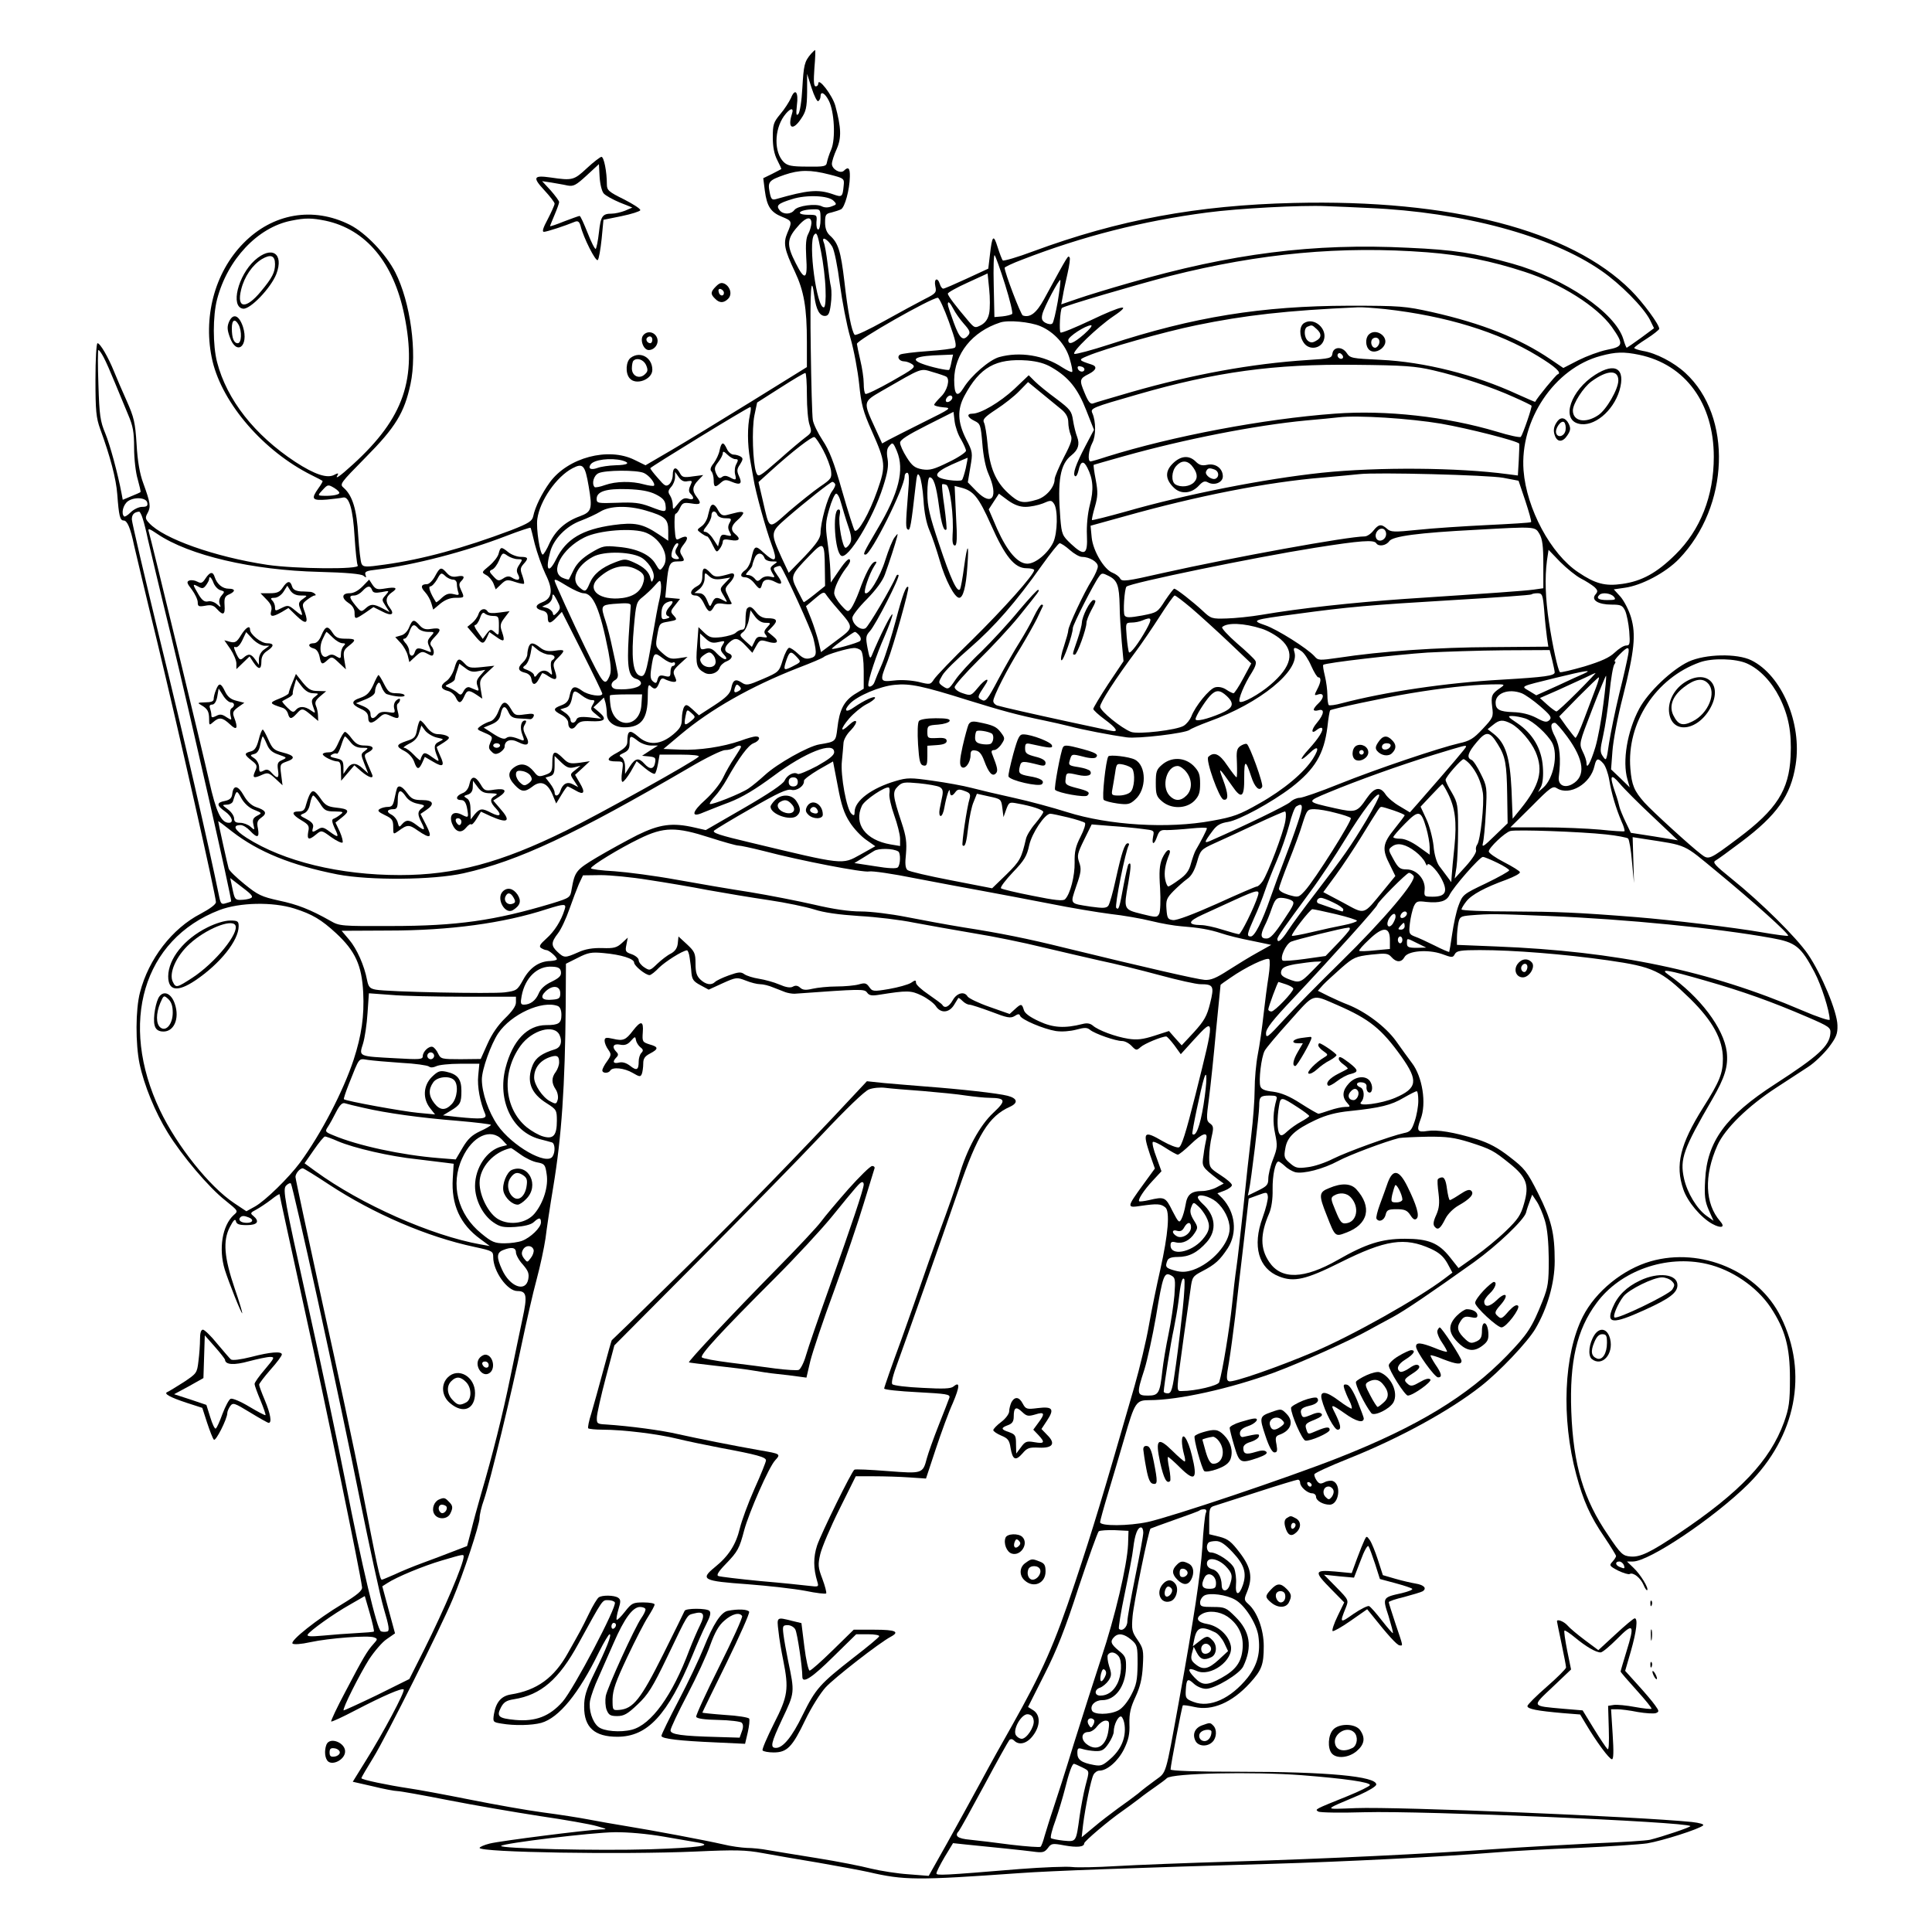 <?xml version="1.0" standalone="no"?>
<!DOCTYPE svg PUBLIC "-//W3C//DTD SVG 20010904//EN"
 "http://www.w3.org/TR/2001/REC-SVG-20010904/DTD/svg10.dtd">
<svg version="1.0" xmlns="http://www.w3.org/2000/svg"
 width="850pt" height="850pt" viewBox="0 0 850 850"
 preserveAspectRatio="xMidYMid meet">
<g transform="translate(0,850) scale(0.1,-0.1)"
fill="#000000" stroke="none">
<path d="M3568 8263 c-29 -34 -32 -49 -38 -150 -3 -58 -11 -108 -18 -115 -9
-9 -10 0 -6 39 8 59 -8 77 -26 32 -8 -17 -28 -49 -47 -71 -30 -36 -33 -46 -33
-102 0 -42 6 -74 20 -101 11 -21 19 -39 17 -39 -1 -1 -19 -10 -40 -21 l-39
-19 7 -55 c9 -69 26 -95 76 -115 44 -18 45 -20 23 -71 -19 -45 -13 -73 33
-170 40 -85 53 -158 53 -310 l0 -110 -242 -150 c-133 -82 -293 -180 -355 -216
l-113 -66 -49 24 c-115 57 -292 10 -372 -99 -35 -48 -65 -109 -73 -149 -5 -22
-19 -31 -98 -62 -207 -78 -389 -128 -556 -151 -83 -12 -94 -11 -101 3 -5 9
-11 65 -15 124 -6 114 -25 176 -63 210 -20 17 -18 19 96 135 131 132 170 196
197 322 30 139 0 360 -67 492 -41 80 -129 173 -200 209 -161 81 -339 51 -468
-81 -128 -130 -180 -330 -136 -519 45 -188 225 -396 435 -501 25 -12 47 -24
49 -26 2 -1 -6 -16 -18 -32 -34 -48 -28 -55 37 -50 31 3 63 7 71 9 27 7 44
-52 51 -172 4 -63 10 -121 14 -127 11 -18 -276 -15 -398 3 -232 35 -457 115
-520 184 -17 18 -18 24 -6 45 14 27 12 43 -20 131 -15 40 -25 97 -29 170 -6
97 -12 120 -43 190 -20 44 -45 103 -56 130 -25 62 -61 125 -73 125 -5 0 -9
-72 -9 -160 0 -138 3 -168 21 -218 44 -120 70 -219 75 -287 7 -95 12 -115 28
-115 16 0 30 -33 46 -110 7 -30 52 -221 102 -425 93 -386 258 -1116 258 -1144
0 -10 -26 -29 -67 -51 -126 -65 -229 -199 -267 -346 -20 -76 -20 -226 -2 -314
20 -95 69 -214 124 -303 62 -101 181 -242 254 -299 57 -46 57 -46 36 -64 -50
-46 -67 -148 -39 -240 18 -57 73 -195 77 -192 1 2 -13 51 -33 108 -47 138 -53
211 -22 271 16 31 24 39 27 26 3 -13 14 -17 48 -17 47 0 58 16 28 41 -14 11
-12 14 13 27 15 8 45 28 66 44 20 16 37 27 37 23 0 -4 50 -232 110 -506 93
-420 245 -1157 253 -1223 1 -14 -21 -33 -87 -73 -110 -66 -231 -162 -219 -174
5 -5 38 -3 78 6 83 18 256 31 281 21 16 -6 16 -8 -3 -29 -28 -31 -46 -62 -122
-207 -38 -71 -66 -131 -64 -134 3 -2 51 20 106 49 123 64 206 100 213 92 8 -7
-91 -193 -167 -314 l-57 -92 88 -20 c48 -12 97 -21 108 -21 12 0 112 -18 224
-40 112 -22 293 -53 403 -70 110 -16 223 -36 250 -44 49 -14 49 -14 14 -15
-57 -2 -438 -50 -485 -62 -24 -6 -44 -15 -44 -19 0 -20 629 -30 951 -16 174 8
220 7 295 -7 49 -9 159 -28 244 -42 85 -15 184 -33 220 -41 159 -37 213 -37
665 -5 137 10 498 23 1115 41 308 9 749 31 980 50 69 6 233 15 365 20 132 6
268 15 302 20 66 11 230 63 246 79 5 5 -14 11 -50 15 -238 24 -1294 68 -1478
61 -146 -5 -148 -12 16 58 42 19 74 38 74 46 0 36 -218 56 -598 56 -198 0
-307 4 -307 10 0 17 50 278 54 282 2 2 25 -1 51 -7 78 -18 165 19 243 104 53
58 62 81 62 164 0 73 -29 151 -68 185 -19 17 -19 21 -6 52 26 64 19 107 -31
173 -38 50 -52 61 -90 71 l-45 11 0 59 c0 53 2 60 23 66 12 4 97 31 190 61 92
30 172 54 177 54 6 0 10 -6 10 -13 0 -19 33 -47 53 -47 9 0 17 -7 17 -15 0
-17 30 -35 60 -35 41 0 53 89 14 104 -8 3 -25 1 -36 -5 -18 -9 -24 -8 -35 7
-7 10 -12 23 -10 28 2 6 68 36 148 68 226 90 448 212 584 319 82 64 206 195
240 253 53 90 85 202 85 297 0 124 -14 181 -73 299 -49 97 -59 109 -125 160
-51 40 -91 61 -144 78 -103 31 -174 43 -219 36 -43 -7 -48 1 -29 52 27 69 8
187 -38 247 -15 20 -47 64 -71 98 -45 62 -133 128 -211 159 -19 7 -57 24 -84
37 l-48 24 23 26 c13 14 50 47 81 75 53 46 62 50 130 58 65 7 75 6 90 -11 21
-24 44 -24 57 0 15 28 103 35 164 14 46 -17 49 -17 58 0 8 14 26 17 110 17
149 0 372 -18 563 -45 201 -29 233 -44 363 -170 98 -97 143 -178 143 -263 0
-64 -14 -100 -87 -215 -101 -161 -124 -253 -87 -360 18 -54 78 -125 128 -152
39 -21 58 -15 34 12 -67 77 -72 200 -12 334 33 74 136 174 261 255 49 32 111
72 138 90 28 18 68 57 90 85 34 45 40 60 39 98 -1 60 -70 225 -130 313 -51 74
-205 227 -337 333 -73 59 -84 71 -69 79 9 5 60 42 113 82 157 118 218 204 239
339 29 182 -61 394 -195 460 -63 31 -202 28 -276 -6 -74 -35 -178 -134 -217
-207 -53 -99 -75 -231 -52 -311 l10 -35 -41 40 -41 39 6 80 c3 44 23 152 46
240 51 202 58 273 36 348 -9 31 -30 72 -46 91 l-30 33 48 7 c74 10 180 66 239
127 222 231 236 627 28 818 -51 47 -130 88 -187 97 -21 4 -38 10 -38 13 0 4
25 22 55 41 30 19 54 39 55 43 1 18 -71 116 -125 170 -265 264 -791 401 -1483
384 -424 -10 -771 -74 -1147 -213 -69 -26 -129 -43 -133 -40 -4 4 -14 31 -23
59 -18 58 -24 52 -34 -36 l-7 -59 -95 -44 c-52 -24 -98 -44 -103 -44 -5 0 -12
9 -15 20 -10 32 -27 24 -20 -9 6 -28 3 -32 -47 -57 -29 -15 -109 -58 -177 -96
-68 -38 -127 -66 -131 -61 -13 15 -30 100 -45 234 -16 135 -27 170 -64 203
-14 13 -21 31 -21 57 0 34 3 39 28 44 15 4 34 10 42 14 17 9 38 86 39 144 1
38 -7 45 -26 26 -15 -15 -53 6 -53 30 0 10 9 39 21 65 22 50 20 94 -6 191 -13
46 -75 127 -75 97 0 -7 -5 -12 -11 -12 -9 0 -10 23 -6 80 4 44 5 80 3 80 -1 0
-10 -8 -18 -17z m32 -208 c6 4 10 13 10 21 0 25 19 15 36 -18 25 -48 31 -169
11 -216 -9 -20 -17 -46 -19 -57 -3 -17 -11 -19 -86 -18 -70 0 -87 4 -104 20
-43 43 -42 141 1 202 26 36 46 41 35 9 -20 -63 4 -75 40 -21 22 32 26 49 27
118 l0 80 20 -63 c11 -34 24 -60 29 -57z m50 -323 c63 -16 65 -18 62 -47 -5
-53 -7 -54 -49 -39 -64 22 -109 18 -249 -22 -18 -5 -22 0 -28 31 -9 45 -3 52
66 76 65 22 113 23 198 1z m17 -115 c15 -15 15 -17 -8 -25 -15 -6 -31 -6 -43
0 -26 14 -107 3 -121 -16 -15 -20 -49 -21 -65 -1 -17 21 -7 30 55 49 63 20
159 16 182 -7z m2355 -32 c416 -18 801 -122 1023 -276 83 -57 185 -160 214
-216 l18 -37 -58 -43 c-33 -24 -61 -43 -62 -43 -2 0 -9 17 -15 38 -35 116
-257 267 -488 332 -168 47 -256 61 -459 70 -414 21 -778 -25 -1227 -155 -84
-24 -186 -55 -226 -69 l-73 -25 7 37 c3 20 13 65 21 100 8 35 12 66 9 69 -8 9
0 23 -113 -184 -33 -60 -61 -82 -93 -71 -9 3 -80 189 -80 210 0 3 35 20 78 36
266 103 530 170 813 207 135 18 413 33 524 28 39 -1 123 -5 187 -8z m-2412
-50 c0 -25 -5 -45 -10 -45 -6 0 -9 15 -8 33 3 31 2 32 -35 32 -62 0 -43 23 21
24 31 1 32 0 32 -44z m-2178 -6 c178 -38 300 -184 347 -416 57 -280 -2 -452
-226 -656 -60 -55 -82 -69 -67 -46 4 8 0 8 -15 0 -31 -17 -86 1 -172 57 -179
118 -301 273 -344 439 -19 73 -19 203 0 276 46 176 179 317 326 346 63 13 91
12 151 0z m2138 -11 c-1 -13 -7 -34 -14 -47 -10 -18 -12 -47 -9 -102 7 -99 -6
-107 -46 -27 -43 84 -40 109 17 171 31 33 52 35 52 5z m62 -290 c2 -45 -1 -79
-7 -80 -31 -9 -71 286 -43 319 11 14 15 4 30 -73 10 -49 19 -124 20 -166z m30
186 c9 -17 23 -85 33 -164 10 -74 30 -180 46 -235 16 -55 33 -147 39 -205 9
-89 17 -120 55 -205 62 -140 63 -154 25 -263 -35 -100 -86 -190 -100 -176 -4
5 -29 83 -55 174 -36 127 -56 178 -86 223 -21 32 -41 73 -43 90 -3 18 -7 159
-9 314 -4 264 2 336 16 228 8 -58 23 -85 46 -85 15 0 21 10 26 50 4 27 4 62 1
77 -4 15 -10 62 -15 103 -5 41 -12 83 -17 94 -12 30 18 14 38 -20z m2617 -24
c153 -12 282 -38 429 -86 160 -52 318 -152 383 -242 54 -77 52 -87 -21 -101
-34 -7 -90 -28 -126 -46 l-66 -34 -56 38 c-137 93 -301 158 -522 208 -118 26
-138 28 -365 28 -384 -1 -684 -49 -1056 -171 -77 -25 -145 -43 -152 -41 -15 6
101 118 172 166 85 57 38 48 -100 -18 -68 -32 -128 -57 -133 -54 -7 5 -2 100
6 108 9 9 329 103 476 141 396 100 753 133 1131 104z m-1857 -142 c21 -67 35
-125 31 -129 -4 -4 -24 -9 -43 -11 l-35 -3 -3 140 c-2 77 0 137 4 132 4 -4 25
-62 46 -129z m-70 -126 c-5 -25 -16 -41 -35 -52 -27 -14 -29 -14 -55 16 -57
67 -92 113 -92 122 0 5 39 27 88 49 l87 40 7 -69 c4 -38 4 -85 0 -106z m302
53 c-9 -50 -19 -94 -24 -98 -4 -5 -17 -4 -29 2 -17 9 -20 18 -15 39 7 30 74
156 79 150 2 -2 -3 -44 -11 -93z m-479 -91 c30 -83 35 -108 25 -114 -7 -4 -61
-11 -120 -15 -59 -4 -113 -11 -120 -15 -16 -10 -4 -30 19 -30 9 0 25 -6 35
-13 16 -12 7 -19 -90 -74 -60 -34 -112 -59 -116 -56 -5 2 -8 23 -8 46 0 23 -7
69 -15 102 -8 33 -14 65 -15 72 0 17 326 202 356 203 6 0 28 -48 49 -106z m20
56 c8 -16 29 -46 46 -65 26 -29 29 -38 19 -50 -23 -28 -38 -15 -64 56 -14 38
-26 74 -26 80 0 17 9 9 25 -21z m1900 0 c267 -30 496 -100 670 -206 79 -48
108 -75 88 -81 -8 -3 -89 -101 -99 -121 0 -1 -35 14 -77 33 -188 87 -411 143
-604 152 -126 6 -133 7 -148 30 -20 30 -59 28 -63 -3 -3 -20 -11 -22 -110 -28
-246 -16 -503 -63 -772 -140 -85 -25 -162 -47 -171 -51 -12 -4 -21 7 -37 46
-24 57 -23 63 19 84 33 17 37 33 12 41 -59 19 -60 21 -18 38 75 32 336 106
478 135 213 44 397 65 712 79 17 1 71 -3 120 -8z m-1518 -75 c60 -25 112 -82
129 -143 9 -30 14 -56 11 -58 -3 -3 -22 6 -44 20 -80 53 -186 70 -277 45 -43
-12 -124 -82 -157 -136 -27 -44 -41 -32 -41 36 1 114 79 212 202 252 35 12
132 3 177 -16z m193 -35 c-47 -41 -70 -50 -70 -26 0 15 75 64 100 65 8 0 -5
-17 -30 -39z m-4314 -102 c10 -18 32 -69 50 -113 18 -44 44 -107 58 -140 21
-49 26 -76 26 -146 0 -48 7 -109 16 -138 8 -29 14 -54 12 -56 -2 -2 -20 -10
-40 -18 l-38 -16 -5 27 c-17 90 -51 215 -72 266 -22 52 -26 80 -30 213 -3 84
-3 153 0 153 4 0 14 -15 23 -32z m5451 -4 c-9 -9 -28 6 -21 18 4 6 10 6 17 -1
6 -6 8 -13 4 -17z m1305 15 c204 -43 328 -214 328 -449 0 -172 -59 -322 -169
-430 -82 -81 -148 -117 -234 -129 -75 -11 -119 1 -193 51 -121 80 -228 280
-241 448 -17 222 136 450 339 504 66 18 102 19 170 5z m-3026 -31 c-3 -17 -8
-33 -10 -35 -4 -5 -85 13 -120 27 -56 21 -24 35 88 38 l49 2 -7 -32z m442 -25
c74 -43 114 -93 151 -188 l34 -86 -38 -72 c-43 -82 -57 -124 -45 -132 5 -3 11
8 15 25 9 41 22 46 39 12 25 -49 29 -96 11 -163 -10 -39 -15 -92 -13 -134 4
-86 -10 -94 -70 -38 -38 36 -41 41 -47 113 -13 166 -1 238 49 277 30 24 37 48
25 81 -6 15 -14 47 -18 72 -6 41 -12 49 -73 95 -37 27 -80 62 -95 77 l-27 27
-64 -61 c-63 -58 -147 -108 -184 -108 -27 0 -22 -17 10 -32 25 -12 27 -18 34
-100 4 -53 14 -104 27 -133 45 -102 16 -145 -51 -78 l-40 41 11 66 c11 64 11
67 -19 125 -37 74 -39 129 -7 189 68 127 138 166 277 156 45 -4 78 -13 108
-31z m1677 -12 c117 -27 261 -75 355 -118 41 -18 76 -35 78 -38 4 -4 -38 -126
-47 -137 -4 -4 -51 6 -106 23 -221 66 -487 96 -713 79 -313 -23 -714 -99
-1002 -189 -36 -12 -68 -21 -72 -21 -14 0 -9 50 8 82 16 30 16 94 0 130 -10
22 -2 25 200 83 343 99 600 134 954 130 218 -2 268 -6 345 -24z m-1534 4 c-1
-15 -24 -12 -29 3 -3 9 2 13 12 10 10 -1 17 -7 17 -13z m-608 -32 c18 -11 5
-61 -23 -88 -16 -16 -30 -32 -30 -36 0 -4 18 -9 40 -11 38 -3 37 -4 -88 -66
-70 -35 -139 -70 -154 -78 l-27 -15 -31 68 c-53 115 -53 115 26 161 186 107
171 102 228 85 28 -8 54 -17 59 -20z m-613 -82 c0 -54 5 -113 12 -131 10 -31
9 -34 -18 -54 -16 -12 -69 -56 -118 -100 -87 -76 -90 -77 -99 -55 -15 42 -20
191 -8 251 l12 57 102 65 c56 36 105 65 110 65 4 1 7 -43 7 -98z m1123 -65
c18 -16 27 -33 27 -54 0 -17 5 -41 10 -54 9 -19 4 -36 -30 -101 -22 -43 -40
-86 -40 -95 0 -35 -37 -78 -77 -90 -63 -19 -80 -15 -127 28 -56 51 -82 114
-91 215 -4 44 -11 87 -16 96 -7 14 4 25 54 58 34 22 80 58 101 80 l39 40 61
-50 c33 -27 73 -60 89 -73z m-483 55 c0 -12 -20 -25 -27 -18 -7 7 6 27 18 27
5 0 9 -4 9 -9z m-891 -78 c-11 -50 -11 -127 1 -194 5 -30 12 -68 15 -85 9 -59
55 -223 79 -288 29 -76 19 -86 -36 -36 -35 33 -40 30 -53 -30 -4 -19 -16 -41
-26 -48 -24 -17 -24 -32 0 -32 11 0 28 -11 39 -25 24 -30 28 -31 35 -5 6 22
28 26 59 9 30 -16 33 -4 8 30 -19 28 -20 32 -5 37 9 4 17 5 19 3 17 -21 138
-285 145 -319 16 -68 14 -79 -15 -86 -19 -5 -32 0 -53 20 -15 14 -32 26 -39
26 -6 0 -19 -24 -28 -53 -16 -53 -18 -54 -87 -84 -65 -28 -73 -30 -94 -16 -27
18 -39 12 -46 -26 -5 -23 -22 -40 -74 -74 l-68 -44 -28 26 c-24 22 -29 23 -37
11 -5 -8 -10 -32 -10 -52 0 -30 -7 -43 -38 -69 -56 -47 -109 -50 -155 -9 -37
32 -47 27 -47 -24 0 -17 -12 -29 -44 -47 -49 -26 -51 -39 -4 -39 31 0 31 0 25
-45 -4 -25 -3 -45 2 -45 5 0 21 20 36 45 l26 46 36 -30 c20 -17 40 -28 44 -25
4 2 10 22 14 44 l7 40 91 0 c55 0 87 -4 81 -9 -23 -23 -435 -252 -585 -326
-286 -141 -489 -195 -730 -195 -264 0 -511 60 -674 164 -54 35 -64 56 -26 56
10 0 28 -11 41 -25 32 -34 42 -31 35 9 -6 28 -3 36 15 49 27 19 20 32 -23 46
-21 7 -40 25 -55 52 -25 44 -45 47 -50 7 -2 -19 -10 -27 -33 -32 -37 -7 -37
-19 1 -46 31 -22 40 -50 17 -50 -34 0 -56 47 -87 185 -31 138 -255 1063 -266
1098 -4 14 4 11 38 -12 140 -95 420 -160 712 -167 120 -3 185 -9 195 -17 12
-10 14 -9 9 4 -5 14 4 18 50 23 159 19 391 79 569 148 57 22 106 38 107 36 2
-1 10 -34 19 -72 10 -38 31 -98 47 -132 35 -70 30 -107 -15 -124 -32 -12 -32
-28 0 -36 18 -4 25 -13 25 -30 0 -30 11 -30 39 0 l23 24 89 -176 c49 -97 89
-180 89 -184 0 -16 -62 -7 -89 13 -34 25 -46 20 -55 -22 -4 -22 -14 -34 -36
-42 -38 -14 -38 -22 0 -42 17 -9 30 -23 30 -35 0 -28 20 -35 36 -11 12 16 24
20 63 18 62 -3 73 8 39 38 l-27 23 23 21 23 22 7 -23 c3 -13 6 -35 6 -50 0
-33 33 -58 77 -58 75 0 103 37 103 138 0 44 3 53 12 44 18 -18 27 -15 38 13 8
22 13 24 29 15 11 -5 27 -10 35 -10 13 0 14 4 5 24 -10 21 -7 28 22 55 l34 31
-40 -6 c-34 -5 -44 -1 -71 23 -30 27 -31 30 -22 80 9 50 10 52 49 58 38 7 40
8 24 26 -16 17 -16 20 5 46 l22 28 -32 3 -33 3 6 62 c8 85 14 97 48 97 32 0
34 2 17 29 -9 15 -7 24 11 47 24 30 15 42 -18 25 -18 -10 -19 -7 -23 49 -1 33
0 60 5 60 4 0 13 12 19 26 11 22 16 24 50 19 41 -7 46 -1 23 29 -21 27 -19 46
7 73 l22 23 -46 -6 c-40 -6 -47 -4 -57 15 -16 30 -31 26 -31 -8 0 -16 -7 -34
-16 -42 -14 -11 -20 -7 -49 27 -19 21 -34 41 -34 44 0 5 429 268 440 269 4 1
3 -16 -2 -36z m929 -106 c12 -21 22 -44 22 -50 0 -7 -34 -30 -76 -50 -65 -32
-83 -37 -116 -32 -33 6 -45 15 -69 53 -16 25 -29 54 -29 64 0 13 33 34 118 77
l117 59 5 -42 c3 -23 15 -59 28 -79z m2112 69 c120 -21 337 -76 344 -88 1 -2
0 -34 -2 -72 l-4 -68 -46 6 c-216 29 -568 32 -817 6 -253 -27 -595 -94 -863
-171 -79 -22 -146 -39 -148 -37 -1 2 4 28 13 58 13 46 14 64 4 118 -7 36 -11
65 -9 67 2 1 62 18 133 38 267 75 579 136 800 157 61 5 126 12 145 14 83 10
313 -5 450 -28z m-2718 -117 c16 -30 31 -70 34 -89 4 -33 2 -37 -48 -71 -29
-20 -90 -69 -136 -108 -94 -83 -85 -87 -117 51 l-18 77 53 48 c97 88 183 154
193 150 6 -2 23 -28 39 -58z m324 -4 c34 -82 9 -184 -86 -343 -62 -106 -65
-112 -52 -112 24 0 172 296 172 345 0 8 5 15 11 15 9 0 10 -25 4 -92 -11 -137
-11 -153 0 -158 9 -5 14 20 33 190 6 55 9 62 18 45 6 -11 14 -58 17 -105 3
-54 13 -103 26 -133 12 -27 32 -87 46 -135 24 -84 65 -162 85 -162 17 0 30 47
36 138 8 108 0 105 -15 -6 -6 -46 -14 -88 -17 -94 -12 -19 -42 46 -93 200 -42
125 -51 165 -51 222 0 39 4 70 10 70 17 0 29 -35 41 -126 11 -81 22 -115 33
-103 2 2 -2 47 -9 99 -8 52 -12 97 -10 99 2 2 11 1 18 -2 17 -6 34 -140 28
-219 -2 -33 1 -48 10 -48 9 0 11 30 5 131 l-6 131 27 -7 c56 -14 78 -41 133
-164 62 -140 104 -191 156 -191 19 0 34 -4 34 -8 0 -20 -135 -171 -273 -307
-85 -82 -160 -161 -168 -174 -15 -23 -17 -24 -68 -11 -32 7 -75 10 -107 6 -64
-7 -65 -5 -29 86 26 67 97 319 91 325 -9 10 -25 -33 -55 -147 -18 -68 -45
-154 -60 -190 -16 -36 -31 -73 -34 -82 -6 -17 -27 -26 -27 -12 0 26 37 137 71
213 22 51 38 95 35 98 -5 5 -55 -95 -91 -182 -7 -16 -10 -9 -18 33 -9 47 -8
55 10 75 26 28 134 240 126 247 -3 3 -8 1 -10 -5 -22 -52 -122 -221 -135 -229
-21 -12 -58 17 -58 46 0 10 29 47 64 82 40 41 69 80 79 108 21 58 47 139 53
163 5 20 5 20 -10 1 -9 -11 -27 -56 -41 -100 -23 -75 -74 -159 -89 -145 -8 7
19 85 40 118 12 18 13 22 2 19 -16 -5 -41 -53 -68 -129 -11 -30 -27 -64 -35
-75 -14 -18 -16 -18 -45 14 -16 18 -30 41 -30 53 0 23 24 72 51 108 11 13 19
28 19 32 0 20 -17 6 -50 -43 l-35 -51 -2 54 c-1 30 -7 88 -13 129 -9 65 -8 84
8 139 10 36 24 67 30 69 6 2 16 -16 22 -40 7 -24 20 -69 31 -101 15 -43 17
-62 9 -77 -6 -11 -15 -20 -20 -20 -13 0 -33 108 -26 142 4 21 2 28 -7 26 -25
-9 -14 -187 14 -203 29 -19 139 162 184 303 20 62 25 93 20 123 -5 26 -3 45 5
54 17 21 19 20 36 -20z m303 -75 c-6 -25 -13 -48 -17 -52 -4 -4 -29 -4 -57 0
-73 11 -69 31 12 68 38 17 69 30 70 30 1 -1 -3 -22 -8 -46z m-1511 34 c38 -11
24 -20 -30 -21 -29 -1 -65 -6 -80 -12 -28 -10 -42 -3 -30 15 14 22 89 31 140
18z m-148 -114 c17 -99 13 -112 -38 -131 -64 -23 -107 -62 -134 -118 -12 -28
-26 -50 -30 -51 -12 0 -30 113 -24 157 11 80 84 186 155 223 46 24 55 14 71
-80z m243 59 c24 -11 52 -47 44 -56 -3 -2 -22 0 -44 6 -53 15 -123 14 -171 -3
-22 -8 -43 -12 -46 -9 -14 15 -4 51 17 61 29 14 169 15 200 1z m192 -36 c21 3
22 2 12 -20 -8 -17 -7 -27 1 -35 19 -19 14 -30 -10 -22 -17 5 -27 0 -45 -22
-22 -28 -23 -28 -23 -6 0 12 -5 31 -12 42 -10 15 -9 22 5 38 9 10 17 29 17 43
l0 23 16 -23 c11 -16 24 -22 39 -18z m3588 15 l68 -13 30 -89 c16 -49 28 -91
25 -93 -2 -3 -89 -8 -192 -13 -103 -5 -241 -14 -306 -21 -106 -11 -120 -10
-136 5 -25 22 -37 20 -60 -9 -11 -14 -28 -25 -38 -25 -73 0 -579 -92 -888
-161 -162 -37 -180 -39 -188 -24 -5 9 -20 20 -33 25 -37 14 -86 96 -92 155
l-5 52 148 41 c324 91 630 151 874 171 69 6 141 13 160 15 76 9 568 -4 633
-16z m-2939 -27 c3 -5 -3 -19 -13 -32 -20 -26 -51 -137 -51 -185 -1 -22 -17
-46 -70 -102 l-70 -72 -31 66 c-50 111 -50 112 22 175 82 71 192 158 201 159
4 0 9 -4 12 -9z m-2182 -42 c-7 -8 -43 -12 -76 -10 -18 1 -18 3 4 26 22 24 24
24 51 8 16 -10 25 -20 21 -24z m1393 -4 c30 -15 41 -27 43 -47 4 -33 2 -34
-68 -7 -45 17 -72 20 -145 17 -84 -3 -90 -2 -90 17 0 33 42 46 135 43 60 -2
97 -9 125 -23z m1627 -55 c21 0 55 7 76 15 34 15 38 15 49 -1 18 -25 16 -129
-3 -170 -23 -48 -78 -94 -114 -94 -42 0 -88 53 -133 153 l-37 86 22 34 23 35
39 -29 c28 -20 52 -29 78 -29z m-3864 18 c3 -14 -3 -18 -23 -18 -14 0 -37 -11
-50 -24 -13 -13 -26 -21 -29 -18 -14 13 -4 52 17 67 29 20 81 16 85 -7z m2193
-34 c85 -25 99 -37 99 -89 l0 -44 -42 28 c-70 47 -105 54 -200 41 -136 -19
-207 -61 -251 -150 -34 -68 -49 -49 -26 33 15 56 71 113 134 136 29 11 68 29
86 40 42 26 122 28 200 5z m-2213 -36 c6 -18 16 -58 22 -88 7 -30 52 -221 102
-425 83 -343 270 -1167 265 -1171 -1 -1 -12 -5 -24 -8 -18 -6 -22 -2 -28 26
-46 225 -160 722 -261 1132 -68 280 -124 519 -124 531 0 21 10 32 32 34 3 1
11 -14 16 -31z m5470 -72 c-4 -25 -36 -34 -44 -12 -8 21 13 46 32 39 8 -3 14
-15 12 -27z m675 5 c13 -23 17 -53 17 -134 l0 -105 -42 -6 c-45 -6 -175 -15
-568 -41 -230 -16 -460 -41 -630 -70 -47 -8 -116 -15 -153 -16 -65 -2 -69 -1
-105 33 -43 40 -117 98 -126 98 -3 0 -21 -24 -40 -52 -33 -52 -35 -53 -101
-66 -56 -10 -70 -10 -77 0 -8 12 -1 117 8 127 15 16 564 129 829 171 202 32
260 36 270 20 10 -16 43 -11 57 9 15 22 129 37 380 50 267 15 261 15 281 -18z
m-3930 5 c67 -28 106 -107 74 -150 -13 -18 -15 -18 -33 13 -24 41 -82 68 -164
75 -61 6 -68 5 -120 -26 -38 -23 -61 -46 -75 -73 -11 -22 -21 -42 -22 -44 -2
-2 -14 1 -28 7 -58 26 -3 128 95 177 64 33 218 44 273 21z m135 -65 c-9 -15
-9 -23 1 -35 11 -13 11 -16 -2 -16 -9 0 -18 4 -21 9 -8 13 11 61 24 61 6 0 6
-7 -2 -19z m651 -92 l1 -77 -46 -37 c-25 -20 -47 -36 -48 -34 -2 2 -15 27 -29
55 -30 60 -29 63 57 152 60 62 64 58 65 -59z m1078 81 c18 -16 42 -30 53 -30
33 0 70 -22 70 -42 0 -10 -12 -37 -26 -60 -34 -53 -104 -203 -104 -221 0 -8
-9 -39 -19 -70 -11 -31 -16 -59 -11 -62 8 -5 50 114 50 142 0 14 92 195 115
226 12 17 15 17 43 3 38 -19 46 -42 48 -131 0 -38 5 -109 9 -157 l8 -87 -67
-100 c-36 -55 -66 -105 -66 -110 0 -5 23 -26 50 -46 53 -39 64 -58 28 -50 -13
2 -97 21 -188 40 -166 36 -280 62 -312 71 -10 3 -18 12 -18 20 0 20 62 142
121 236 26 43 58 100 71 126 12 26 24 50 26 55 2 4 0 7 -5 7 -5 0 -20 -23 -34
-52 -13 -29 -42 -79 -63 -113 -21 -33 -63 -106 -93 -162 -49 -93 -57 -102 -74
-92 -20 10 -19 14 13 62 28 40 4 33 -30 -9 -29 -35 -31 -36 -66 -24 -20 6 -36
18 -36 27 0 8 47 61 105 119 58 57 138 143 177 191 95 118 91 113 86 118 -3 3
-41 -39 -86 -92 -44 -54 -119 -135 -166 -181 -48 -45 -98 -101 -112 -122 -30
-44 -32 -46 -59 -27 -17 13 -17 15 1 46 10 18 65 72 122 121 107 93 200 199
316 363 38 53 73 97 78 97 6 0 26 -13 45 -30z m2248 -125 c22 -11 48 -28 59
-37 16 -15 17 -20 5 -34 -20 -24 13 -44 71 -44 41 0 48 -3 60 -27 7 -16 15
-56 18 -90 4 -56 3 -63 -14 -63 -10 0 -32 -14 -50 -31 -23 -22 -58 -38 -133
-61 -56 -16 -105 -28 -108 -25 -9 9 -32 114 -48 219 -16 105 -19 196 -9 272
l7 47 51 -53 c29 -29 70 -62 91 -73z m-4127 88 c34 -25 56 -69 46 -91 -6 -15
-8 -15 -12 3 -6 29 -28 50 -72 70 -38 17 -42 17 -84 1 -60 -23 -95 -52 -112
-93 -16 -38 -20 -39 -46 -16 -38 34 -10 95 60 133 50 28 179 23 220 -7z m536
1 c3 -8 18 -14 33 -14 26 0 26 -1 7 -14 -17 -13 -17 -17 -6 -37 13 -20 12 -21
-9 -16 -14 4 -30 0 -40 -9 -14 -13 -18 -13 -29 1 -7 8 -19 15 -28 15 -13 0
-13 2 1 18 10 10 17 21 17 25 0 3 4 17 10 31 10 27 34 27 44 0z m-564 -49 c34
-17 40 -32 28 -65 -14 -39 -51 -60 -110 -63 -91 -4 -136 44 -85 90 56 51 115
65 167 38z m-302 -75 c27 -16 58 -30 69 -30 43 0 73 -70 110 -258 12 -65 13
-89 4 -108 -20 -45 -27 -36 -106 126 -53 108 -135 288 -135 295 0 9 9 5 58
-25z m404 -54 c-6 -22 -20 -99 -32 -170 -27 -163 -33 -180 -59 -167 -27 15
-34 83 -22 214 9 101 11 109 38 130 15 12 39 34 53 50 24 27 25 27 28 6 2 -12
-1 -40 -6 -63z m785 -47 c71 -82 71 -79 -7 -137 l-68 -51 -11 47 c-7 26 -21
71 -33 101 l-22 54 40 34 c34 29 40 31 49 16 6 -9 29 -38 52 -64z m-1235 -13
c-14 -15 -18 -16 -20 -3 -2 8 -13 18 -25 22 l-22 6 23 11 c12 6 22 20 22 32 1
17 5 14 20 -14 17 -33 17 -36 2 -54z m4342 7 c3 -43 9 -96 12 -118 l6 -40
-249 -2 c-238 -1 -486 -18 -675 -47 -84 -12 -89 -12 -105 7 -32 35 -164 118
-216 136 -64 22 -60 24 138 50 227 31 320 39 689 61 187 11 342 22 344 25 3 3
15 5 27 5 20 0 23 -6 29 -77z m306 62 c11 -13 7 -15 -29 -15 -38 0 -50 8 -34
23 12 12 50 7 63 -8z m-1859 -50 c35 -30 109 -97 164 -149 l100 -95 -35 -65
c-19 -36 -39 -66 -43 -66 -4 0 -19 7 -32 16 -15 10 -34 14 -49 10 -25 -6 -88
-83 -105 -129 -6 -14 -20 -32 -33 -40 -30 -19 -201 -39 -232 -27 -42 16 -136
92 -136 111 0 18 69 125 158 244 26 35 73 104 105 154 32 50 61 91 65 91 5 0
37 -25 73 -55z m-2294 7 c-20 -22 -22 -39 -5 -44 7 -3 2 -7 -10 -10 -19 -5
-22 -2 -22 20 0 31 9 47 30 54 23 8 25 0 7 -20z m-172 3 c-1 -6 -4 -66 -9
-135 -8 -136 -1 -178 34 -187 11 -3 20 -11 20 -19 0 -18 -49 -30 -107 -26 -27
2 -30 27 -7 40 11 6 15 17 11 33 -2 13 -12 60 -22 104 -9 44 -23 99 -31 123
-22 66 -20 70 34 75 63 5 77 4 77 -8z m2268 -105 c-33 -59 -69 -107 -76 -100
-2 3 -7 33 -10 68 -5 62 -5 62 21 63 15 0 36 4 47 9 43 18 46 11 18 -40z m508
4 c26 -8 63 -29 84 -47 63 -55 48 -120 -46 -200 -49 -42 -125 -84 -135 -74 -8
8 20 77 54 129 15 24 21 42 15 51 -4 8 -41 43 -81 77 -40 35 -69 67 -65 71 22
21 96 18 174 -7z m-1771 -29 c8 -10 9 -19 4 -25 -10 -9 -124 -41 -124 -34 0 5
93 73 101 74 4 0 12 -7 19 -15z m8 -67 c7 -7 12 -43 12 -90 l0 -78 -41 -25
c-46 -30 -66 -68 -75 -149 -7 -59 -7 -59 -79 -71 -49 -8 -186 -85 -240 -135
-22 -20 -54 -47 -72 -59 -34 -23 -163 -74 -170 -68 -2 3 8 18 22 33 15 16 38
49 52 74 55 98 95 151 118 160 27 10 34 30 10 30 -8 0 -38 -8 -67 -19 -78 -27
-183 -43 -266 -39 l-73 3 75 63 c132 111 309 212 516 293 58 22 110 44 115 49
13 11 105 38 131 39 11 1 25 -4 32 -11z m1938 -3 c12 -8 31 -37 43 -65 12 -27
26 -50 31 -50 14 0 12 -21 -5 -53 -14 -27 -13 -28 5 -22 27 8 26 -16 0 -40
-11 -10 -20 -22 -20 -27 0 -5 9 -6 20 -3 29 9 26 -17 -6 -55 -27 -32 -26 -53
1 -30 9 7 18 10 21 7 9 -8 -15 -46 -58 -93 -44 -48 -41 -60 4 -17 37 36 45 24
15 -24 -39 -62 -130 -138 -237 -198 -86 -49 -112 -59 -207 -76 -194 -36 -454
-20 -638 38 -60 19 -166 48 -235 63 -69 15 -153 35 -187 44 -34 9 -111 23
-169 31 -97 14 -113 14 -163 -1 -106 -31 -181 -87 -181 -136 0 -16 -3 -18 -13
-9 -22 17 -50 171 -43 232 3 30 6 65 7 79 0 14 14 40 32 57 36 38 29 58 -8 23
-39 -37 -39 -18 1 29 20 23 54 51 75 62 21 10 39 24 39 29 0 11 -48 -11 -93
-42 -36 -26 -47 -15 -18 16 32 34 132 77 197 83 67 7 124 -5 324 -68 152 -47
214 -64 335 -89 33 -7 83 -18 110 -25 55 -15 186 -40 252 -49 48 -7 259 18
277 33 6 5 45 22 86 37 223 80 400 224 375 305 -8 23 3 24 31 4z m1437 -17
c-3 -18 -20 -95 -39 -170 -18 -75 -38 -173 -45 -218 -11 -76 -12 -80 -26 -59
-14 19 -14 29 0 92 9 40 22 124 28 187 6 63 16 121 22 128 5 6 6 12 1 12 -4 0
5 14 21 30 37 38 46 38 38 -2z m-334 -22 c6 -25 11 -49 11 -54 0 -15 -43 -21
-230 -32 -250 -14 -516 -54 -707 -104 -28 -8 -54 -11 -57 -8 -3 3 -6 23 -6 44
0 22 -5 59 -11 84 -6 25 -10 47 -7 49 8 9 322 45 458 54 74 4 226 9 336 10
l202 1 11 -44z m-3869 -11 c5 3 10 1 10 -4 0 -6 -4 -11 -10 -11 -5 0 -10 -11
-10 -25 0 -22 -3 -25 -26 -19 -20 5 -26 2 -31 -15 -4 -18 -8 -19 -20 -9 -11 9
-13 23 -8 56 11 73 13 75 51 46 18 -14 38 -23 44 -19z m545 25 c21 -23 21 -22
-22 -44 -36 -18 -38 -14 -22 33 13 36 19 38 44 11z m4181 -29 c56 -25 108 -80
143 -149 40 -80 54 -154 49 -259 -7 -149 -61 -234 -231 -361 -128 -96 -129
-96 -163 -70 -45 34 -215 189 -249 227 -45 51 -56 76 -62 149 -17 202 112 399
305 468 55 20 159 17 208 -5z m-716 -44 c-14 -6 -67 -30 -118 -54 l-93 -42
-31 19 c-37 22 -45 18 117 58 131 32 164 37 125 19z m-30 -82 c-47 -47 -88
-85 -92 -85 -4 0 -22 13 -40 29 l-33 30 80 35 c44 20 98 45 120 55 22 11 42
20 45 20 2 1 -33 -37 -80 -84z m114 -53 c-8 -67 -24 -152 -35 -189 -21 -69
-39 -101 -39 -70 0 9 -7 32 -17 51 -16 35 -16 35 42 185 32 83 60 150 61 148
2 -2 -3 -58 -12 -125z m-33 71 c-10 -27 -33 -87 -51 -135 -18 -48 -35 -86 -39
-84 -4 3 -21 25 -39 49 l-32 45 84 86 c47 47 87 86 90 86 3 0 -3 -21 -13 -47z
m-3771 -13 c-18 -11 -24 -6 -16 16 5 14 9 15 19 5 9 -9 9 -14 -3 -21z m3350
13 c-37 -25 -41 -34 -35 -83 6 -44 4 -48 -42 -97 -40 -43 -57 -53 -103 -63
-87 -20 -361 -112 -528 -179 -84 -34 -162 -61 -174 -61 -12 0 -31 -8 -42 -19
-17 -15 -198 -103 -344 -167 -37 -17 -37 -13 4 42 18 24 34 33 67 38 49 8 191
85 279 152 103 80 143 146 158 265 4 39 10 72 12 74 6 6 239 56 354 75 138 23
262 37 354 39 63 1 64 1 40 -16z m-4040 -33 c14 -11 33 -20 43 -20 15 0 15 -3
5 -20 -11 -18 -10 -24 12 -41 l25 -21 -52 6 c-39 4 -53 1 -57 -10 -7 -18 -26
-18 -26 0 0 7 -10 21 -22 29 l-23 16 22 7 c16 4 24 17 29 40 7 39 10 40 44 14z
m2837 -2 c36 -34 29 -53 -27 -77 -59 -25 -110 -37 -110 -25 0 13 39 75 63 102
26 28 44 28 74 0z m1298 12 c15 -6 51 -31 81 -57 46 -40 52 -49 41 -61 -12
-11 -21 -10 -58 10 -29 15 -64 24 -103 25 -58 2 -76 11 -76 42 0 42 58 63 115
41z m-3873 -50 c-6 -105 -121 -108 -136 -4 -3 22 -4 43 -2 45 3 2 35 4 73 4
l68 0 -3 -45z m217 -73 c-27 -22 -31 -19 -23 22 6 31 7 31 26 14 19 -17 19
-18 -3 -36z m3672 12 c35 -12 97 -69 118 -107 27 -51 6 -157 -39 -197 l-23
-20 13 24 c7 14 11 48 8 86 -5 80 -44 147 -112 193 -42 28 -45 32 -24 32 14 0
40 -5 59 -11z m-62 -23 c37 -20 87 -78 107 -124 35 -82 18 -147 -66 -251 l-35
-43 -5 129 c-7 142 -26 203 -78 244 l-27 21 24 19 c28 23 43 24 80 5z m246
-57 c75 -102 83 -175 22 -209 -34 -19 -63 -4 -59 31 10 81 5 136 -16 177 -22
41 -22 62 -1 62 5 0 29 -27 54 -61z m-305 -34 c33 -53 39 -85 41 -221 l2 -126
-58 -56 c-47 -46 -56 -52 -51 -32 4 14 10 75 13 137 6 108 5 114 -22 168 -15
31 -33 59 -41 62 -23 9 -16 32 23 78 42 50 57 49 93 -10z m-3783 15 c14 -11
40 -20 57 -20 l31 0 -35 -22 -35 -23 31 -3 c27 -3 30 -6 26 -28 -5 -29 -23
-31 -47 -4 -25 28 -40 25 -64 -12 l-21 -33 0 32 c0 18 -7 36 -15 41 -13 7 -12
10 10 20 19 9 25 19 25 42 0 35 4 36 37 10z m453 -26 c0 -3 -13 -24 -28 -47
-16 -23 -39 -63 -51 -89 -13 -27 -47 -69 -78 -97 -60 -53 -64 -80 -10 -56 18
7 69 28 115 45 59 23 115 57 195 116 140 105 267 154 267 105 0 -14 -22 -31
-75 -61 -42 -22 -80 -38 -85 -35 -17 11 -46 -4 -58 -29 -6 -15 -70 -58 -179
-121 l-168 -97 -48 11 c-99 23 -155 15 -253 -33 -49 -25 -129 -69 -178 -98
-92 -55 -97 -62 -111 -140 -6 -37 -7 -38 -88 -63 -250 -75 -416 -99 -707 -99
-216 -1 -227 0 -265 22 -90 51 -147 73 -228 90 -76 17 -92 24 -151 72 -36 29
-68 60 -70 69 -5 16 -46 202 -46 208 0 2 28 -19 62 -46 115 -89 260 -148 463
-188 142 -27 419 -25 554 5 242 54 488 170 996 466 71 42 141 76 155 76 14 0
32 5 40 10 17 11 30 13 30 4z m3190 1 c0 -5 -61 -77 -216 -254 l-31 -35 -45
27 c-25 14 -53 38 -62 52 -24 37 -50 31 -83 -17 -42 -62 -49 -64 -139 -44
-129 29 -129 28 -28 70 125 52 312 119 461 165 138 42 143 44 143 36z m17 -77
c29 -33 49 -76 57 -126 7 -48 -11 -210 -25 -228 -5 -6 -7 -18 -5 -25 3 -8 -17
-39 -44 -69 l-50 -55 8 50 c4 28 7 102 7 165 0 107 -2 118 -27 162 -16 26 -28
51 -28 57 0 13 69 91 79 91 4 0 17 -10 28 -22z m587 3 c9 -10 21 -42 26 -72
10 -60 29 -124 54 -183 10 -21 15 -40 13 -43 -3 -2 -51 1 -107 7 -56 5 -168
10 -248 10 l-147 0 93 92 c83 84 94 92 112 80 56 -35 148 20 165 98 8 35 16
37 39 11z m-3315 -259 c17 -27 50 -62 72 -77 l40 -28 -66 -37 c-81 -45 -70
-46 -483 53 -135 32 -170 43 -160 53 7 6 81 51 164 98 116 67 157 86 176 81
24 -6 58 18 55 40 0 6 28 27 63 48 l65 37 21 -109 c15 -82 28 -121 53 -159z
m3533 25 l110 -104 -104 17 -103 16 -23 48 c-13 27 -25 57 -27 66 -2 10 -10
39 -19 64 -26 75 -20 86 20 39 19 -23 85 -89 146 -146z m-3762 153 c0 -13 -7
-20 -20 -20 -13 0 -20 7 -20 20 0 13 7 20 20 20 13 0 20 -7 20 -20z m623 -22
c14 -7 17 -17 13 -39 -3 -16 -9 -42 -12 -59 -3 -18 -1 -30 5 -30 5 0 13 17 16
38 9 50 23 92 24 70 1 -22 10 -23 25 -2 9 12 17 13 40 4 23 -8 27 -14 22 -33
-12 -38 -36 -201 -31 -206 11 -10 17 11 25 82 5 41 15 91 24 110 l14 35 54
-12 c52 -11 53 -12 58 -51 l5 -40 12 34 c12 32 14 33 50 26 63 -11 113 -28
113 -37 0 -6 -16 -28 -35 -51 -20 -23 -38 -53 -41 -67 -20 -86 -26 -98 -86
-157 l-63 -61 -180 35 c-99 19 -185 39 -192 45 -10 8 -12 28 -7 72 4 49 1 76
-19 136 -40 121 -41 136 -17 160 19 19 28 20 93 14 40 -4 80 -11 90 -16z
m2237 -28 c32 -64 40 -124 29 -234 -6 -54 -11 -112 -12 -128 l-2 -29 -17 23
c-9 13 -26 34 -36 48 -11 15 -22 50 -25 89 -4 35 -18 89 -32 118 l-25 54 47
50 c25 27 47 49 49 49 2 0 13 -18 24 -40z m-2457 -2 c-2 -13 7 -55 21 -94 14
-39 26 -86 26 -104 l0 -32 -42 7 c-110 19 -163 90 -126 170 12 26 105 88 119
80 3 -3 4 -15 2 -27z m-2794 -71 c34 -14 35 -14 12 -26 -18 -10 -21 -18 -16
-39 6 -25 6 -26 -13 -9 -10 9 -31 17 -45 17 -20 0 -27 5 -27 19 0 11 -12 29
-27 40 -27 20 -27 20 -5 21 12 0 25 7 27 15 16 51 16 51 37 13 13 -23 35 -43
57 -51z m4893 -45 c-71 -118 -100 -159 -221 -317 -51 -66 -106 -141 -123 -167
-29 -45 -48 -60 -48 -39 0 10 26 46 145 208 44 59 112 162 152 228 78 128 145
215 151 197 2 -6 -24 -55 -56 -110z m-303 -14 c-15 -46 -42 -119 -59 -163 -17
-44 -44 -117 -60 -163 -37 -107 -70 -172 -87 -172 -19 0 -17 10 15 82 16 34
37 88 47 118 10 30 34 91 53 135 19 44 43 114 54 155 10 41 24 78 31 82 31 19
32 3 6 -74z m424 56 c26 -9 47 -18 47 -21 0 -2 -20 -29 -45 -60 -52 -64 -56
-89 -20 -158 l24 -49 -54 -66 c-89 -108 -77 -105 -176 -51 l-87 46 55 75 c30
41 79 115 110 165 82 133 83 135 91 135 5 0 29 -7 55 -16z m-258 -10 c33 -8
63 -18 68 -23 8 -8 -160 -275 -203 -321 -27 -29 -28 -29 -71 -17 -28 9 -43 19
-42 28 1 8 20 61 43 119 23 58 51 133 61 168 19 59 21 62 52 62 18 0 60 -7 92
-16z m-220 -36 c-8 -50 -77 -232 -100 -265 -9 -13 -20 -23 -25 -23 -5 0 -84
-34 -176 -76 -103 -46 -177 -74 -193 -72 -23 3 -26 8 -29 48 -3 40 1 49 31 80
19 19 46 43 60 53 18 12 32 36 43 73 15 54 18 57 77 84 34 15 116 53 182 84
66 31 124 56 128 56 5 0 6 -19 2 -42z m620 -31 c8 -28 15 -66 15 -84 l0 -33
-49 35 c-31 22 -60 35 -80 35 -17 0 -31 3 -31 7 0 4 23 31 52 60 60 61 70 59
93 -20z m-1577 47 c37 -9 71 -20 75 -24 5 -4 -4 -32 -19 -61 -22 -43 -27 -66
-26 -114 1 -58 -19 -138 -42 -161 -8 -9 -45 -5 -143 15 -72 14 -135 29 -139
33 -4 5 20 36 52 70 51 53 62 72 72 119 12 54 69 139 93 139 6 0 40 -7 77 -16z
m329 -51 c51 -6 52 -6 46 -34 -7 -38 5 -37 18 1 9 25 16 30 42 28 18 0 65 3
105 7 39 4 72 5 72 1 0 -6 -27 -59 -49 -96 -5 -8 -14 -34 -21 -58 -8 -32 -21
-50 -52 -72 -23 -17 -44 -30 -48 -30 -4 0 -11 15 -14 33 -5 29 0 64 19 110 4
10 3 17 -4 17 -7 0 -19 -17 -28 -37 -12 -30 -14 -58 -9 -132 3 -53 1 -101 -4
-111 -9 -17 -13 -17 -77 -1 -80 20 -80 20 -59 136 13 75 13 95 1 83 -3 -3 -12
-43 -21 -89 -19 -104 -22 -115 -33 -103 -8 8 41 252 55 275 3 5 1 9 -4 9 -14
0 -27 -41 -53 -158 -12 -56 -27 -109 -33 -117 -9 -11 -24 -11 -76 -4 -96 15
-92 9 -65 90 22 62 23 77 13 105 -10 29 -8 39 22 100 l33 67 86 -7 c47 -3 109
-9 138 -13z m-1904 -38 c59 -19 116 -35 125 -35 10 0 60 -11 112 -24 163 -43
440 -96 464 -90 13 3 103 -10 202 -30 98 -19 233 -44 299 -56 66 -12 197 -37
290 -55 94 -19 215 -39 270 -46 55 -6 136 -20 180 -31 44 -11 103 -21 130 -23
79 -6 126 -14 178 -31 26 -9 86 -24 134 -33 l86 -18 -59 -33 c-33 -18 -90 -53
-129 -78 -54 -35 -78 -45 -105 -43 -31 2 -263 55 -615 141 -161 40 -285 65
-446 90 -74 12 -187 33 -253 46 -66 13 -154 24 -198 24 -53 0 -121 10 -206 30
-70 16 -197 41 -282 55 -85 13 -231 38 -325 55 -93 17 -216 33 -272 37 -57 3
-103 9 -103 13 0 11 126 88 213 130 108 53 161 53 310 5z m3942 14 c49 -5 94
-14 98 -18 5 -5 13 -51 17 -102 l9 -94 -3 101 -3 101 51 -8 c194 -30 168 -19
321 -145 159 -131 318 -274 312 -281 -3 -2 -57 5 -120 16 -114 20 -398 54
-547 66 -264 21 -348 24 -547 25 -123 0 -223 4 -223 9 0 4 9 20 21 35 23 30
83 62 177 96 34 13 61 27 59 33 -1 5 -33 25 -70 44 -37 19 -67 40 -67 47 0 16
70 83 95 90 27 7 309 -3 420 -15z m-837 -76 c18 -14 37 -35 42 -47 5 -11 9
-17 9 -13 2 19 40 -16 62 -57 31 -58 20 -81 -37 -81 -38 0 -39 1 -36 31 4 45
-35 89 -79 89 -29 0 -37 6 -58 44 -24 43 -24 44 -5 58 24 17 59 9 102 -24z
m-2276 1 c11 -7 10 -58 -2 -70 -6 -6 -41 -5 -100 5 l-91 14 33 20 c18 11 42
26 53 33 19 13 85 12 107 -2z m2636 -50 c29 -14 52 -29 52 -33 0 -4 -46 -30
-102 -57 -101 -48 -103 -50 -121 -98 -10 -26 -22 -83 -28 -125 -6 -42 -12 -77
-13 -79 -2 -1 -31 11 -64 28 -34 17 -73 35 -88 40 -25 10 -26 14 -21 58 3 26
11 59 17 74 11 23 16 25 55 20 59 -6 89 3 102 30 16 34 133 168 147 168 7 0
35 -12 64 -26z m-369 -57 c16 -20 -128 -191 -323 -382 -90 -88 -200 -200 -245
-249 -73 -80 -81 -86 -81 -62 0 21 28 57 123 157 172 183 367 400 367 409 0
10 129 140 139 140 5 0 14 -6 20 -13z m-3367 -18 c73 -11 192 -31 263 -45 72
-13 192 -33 267 -44 75 -11 165 -30 200 -41 43 -14 107 -23 198 -29 74 -4 182
-17 240 -29 58 -11 177 -32 265 -47 88 -14 223 -42 300 -61 77 -18 191 -45
254 -59 63 -13 181 -42 262 -64 81 -22 162 -40 180 -40 58 0 62 -8 43 -84 -14
-57 -26 -77 -71 -127 l-54 -58 -28 31 -28 32 -65 -21 c-50 -16 -76 -19 -114
-13 -57 9 -132 37 -156 58 -12 10 -26 12 -45 7 -79 -20 -130 -17 -192 12 -41
19 -63 35 -67 51 -8 27 -12 27 -40 1 l-22 -20 -88 31 c-49 17 -92 38 -97 46
-14 24 -47 16 -65 -16 -17 -30 -36 -38 -46 -21 -3 5 -31 25 -61 46 -30 20 -55
43 -55 51 0 13 -3 13 -22 0 -13 -8 -56 -20 -96 -27 -70 -12 -74 -11 -88 9 -12
17 -19 19 -46 11 -18 -5 -62 -9 -98 -9 -36 0 -83 -5 -105 -10 -30 -7 -43 -6
-55 5 -10 9 -20 11 -32 4 -11 -6 -30 -3 -60 10 -23 10 -64 21 -89 25 -26 4
-54 13 -64 20 -15 11 -26 10 -68 -5 -28 -10 -55 -23 -61 -29 -16 -16 -40 -12
-64 10 -17 16 -22 32 -22 71 0 45 -4 53 -37 84 l-38 35 -3 -30 c-2 -21 -12
-35 -30 -45 -15 -7 -42 -28 -60 -45 -32 -31 -34 -31 -57 -16 -14 9 -25 23 -25
32 0 8 -14 20 -31 26 -27 9 -29 13 -23 42 l6 31 -26 -24 c-22 -20 -35 -24 -86
-22 -42 1 -75 -4 -107 -19 -57 -25 -61 -25 -90 2 -29 27 -29 42 2 82 14 18 36
66 50 106 14 40 33 90 42 111 l18 38 77 1 c42 0 137 -9 210 -21z m-1750 -81
c-9 -4 -29 -7 -43 -7 -24 -1 -27 4 -36 48 l-10 48 53 -41 c44 -33 50 -42 36
-48z m4432 10 c-16 -51 -74 -168 -83 -168 -5 0 -38 9 -73 20 -34 11 -76 20
-93 20 -62 1 -60 16 6 46 35 16 100 46 144 66 97 44 109 46 99 16z m146 -18
c18 -10 16 -16 -33 -89 -39 -59 -58 -80 -74 -80 -27 -1 -29 15 -9 56 8 15 22
49 31 76 14 39 21 47 41 47 14 0 34 -5 44 -10z m187 -11 c24 -11 43 -25 43
-30 0 -5 -2 -9 -4 -9 -3 0 -63 20 -104 35 -15 5 -7 25 10 25 7 0 31 -9 55 -21z
m-4572 -26 c79 -25 119 -49 184 -109 84 -78 113 -141 119 -261 5 -103 -7 -187
-42 -295 -46 -139 -143 -326 -236 -453 -50 -67 -152 -167 -198 -193 l-38 -21
-54 36 c-109 73 -251 251 -326 408 -183 385 -74 752 261 881 89 34 234 37 330
7z m1189 -5 c-15 -49 -45 -96 -80 -127 -29 -26 -34 -35 -23 -42 8 -5 18 -9 23
-9 11 0 46 -30 46 -40 0 -4 -13 -7 -29 -8 -49 -1 -90 -29 -119 -82 -26 -47
-29 -49 -82 -56 -59 -7 -515 2 -567 12 -26 5 -32 12 -38 42 -12 64 -45 138
-79 178 l-33 39 206 1 c269 0 506 32 696 94 80 25 88 25 79 -2z m3394 -20 c50
-12 92 -25 92 -29 0 -4 -26 -13 -57 -19 -32 -6 -96 -20 -142 -31 -46 -11 -85
-18 -87 -16 -6 6 80 117 90 117 6 0 53 -10 104 -22z m312 3 c0 -12 -20 -25
-27 -18 -7 7 6 27 18 27 5 0 9 -4 9 -9z m-50 -14 c0 -7 -6 -21 -13 -32 -19
-25 -32 -3 -15 25 15 23 28 26 28 7z m675 3 c340 -14 737 -53 980 -97 106 -19
128 -37 188 -150 31 -59 66 -170 67 -209 0 -6 -55 12 -122 41 -409 175 -814
260 -1345 281 l-173 7 0 32 c0 18 3 46 6 63 6 29 10 31 53 35 87 7 106 7 346
-3z m-635 -45 c0 -8 -7 -15 -16 -15 -14 0 -14 3 -4 15 7 8 14 15 16 15 2 0 4
-7 4 -15z m-242 -14 c-1 -5 -26 -34 -54 -63 l-52 -54 -92 -13 c-50 -7 -94 -10
-97 -7 -13 13 14 72 37 83 21 9 225 60 253 62 5 1 7 -3 5 -8z m177 -46 l0 -40
-65 -6 c-36 -4 -67 -5 -70 -2 -3 2 17 25 43 49 61 59 92 58 92 -1z m55 0 c0
-8 -4 -15 -10 -15 -5 0 -10 7 -10 15 0 8 5 15 10 15 6 0 10 -7 10 -15z m66
-15 l39 -19 -42 -1 c-36 0 -43 3 -43 20 0 24 -2 24 46 0z m-3202 -62 c3 -18 7
-49 8 -68 3 -29 9 -38 39 -54 l37 -20 61 28 c60 27 63 27 102 12 22 -9 50 -16
63 -16 13 0 39 -6 57 -14 19 -7 43 -17 54 -21 11 -4 29 -7 40 -7 293 21 308
22 320 5 9 -13 21 -15 56 -9 120 19 137 19 184 -4 25 -12 53 -33 62 -46 21
-33 58 -31 80 4 9 15 18 29 19 31 2 2 10 -4 19 -13 9 -9 22 -16 30 -16 7 0 50
-14 96 -31 70 -27 85 -30 103 -19 15 10 21 10 24 1 6 -17 103 -58 157 -67 28
-4 63 -1 90 6 37 10 48 10 61 -1 21 -17 112 -49 141 -49 12 0 31 -10 42 -22
19 -20 22 -20 39 -5 16 15 93 47 113 47 4 0 20 -18 36 -39 l28 -39 58 64 c93
101 93 103 7 -241 -43 -171 -62 -231 -74 -233 -9 -2 -40 10 -70 27 -84 49 -90
42 -56 -60 l21 -60 -51 -70 c-74 -102 -74 -104 -9 -94 70 10 87 9 106 -7 21
-17 13 -117 -22 -273 -15 -66 -38 -176 -50 -245 -12 -69 -41 -190 -64 -270
-141 -489 -181 -622 -261 -862 -91 -274 -143 -391 -281 -636 -35 -61 -95 -169
-133 -240 -38 -70 -105 -192 -149 -271 l-81 -144 -89 7 c-48 3 -123 15 -165
25 -42 11 -149 32 -237 46 -88 14 -184 30 -214 35 -30 6 -73 10 -95 10 -23 1
-70 7 -106 16 -79 18 -302 60 -425 80 -49 8 -124 21 -165 29 -41 8 -131 22
-200 31 -69 9 -215 35 -325 57 -110 22 -229 44 -265 49 -93 14 -210 38 -210
45 0 3 24 44 53 91 55 89 297 572 349 697 46 109 118 327 118 356 0 14 8 50
19 80 27 79 123 475 166 684 21 99 50 228 66 286 16 59 33 140 39 180 5 41 20
143 34 226 37 222 52 445 55 800 l1 183 52 26 c45 23 60 26 113 21 79 -7 135
-25 135 -42 0 -14 50 -55 68 -55 6 0 25 15 42 33 28 27 100 73 122 76 4 1 10
-14 12 -31z m2547 -85 c-6 -37 -16 -113 -22 -168 -6 -55 -17 -133 -25 -173 -8
-41 -14 -110 -14 -155 0 -45 -7 -136 -15 -202 -8 -66 -24 -210 -35 -320 -12
-110 -25 -227 -30 -260 -5 -33 -14 -109 -20 -170 -10 -95 -41 -288 -56 -336
-4 -15 -105 -39 -165 -39 -25 0 -25 -9 10 245 12 83 25 174 29 204 7 52 9 56
51 78 58 30 78 49 113 102 43 68 33 157 -24 219 l-22 22 32 12 c18 7 32 18 32
24 0 7 -22 26 -50 44 -48 31 -50 34 -50 79 0 25 5 66 11 91 9 38 8 46 -7 57
-17 12 -17 21 -5 111 7 53 21 187 31 297 11 110 20 201 20 202 0 1 19 15 43
31 67 47 161 92 171 82 4 -4 3 -39 -3 -77z m189 22 c-49 -50 -55 -51 -105 -31
-26 11 -32 19 -28 34 4 15 18 22 61 30 32 5 70 10 87 11 l29 1 -44 -45z
m-3302 -1 c2 -17 -7 -26 -41 -43 -30 -14 -49 -32 -57 -52 -13 -31 -37 -49 -65
-49 -14 0 -16 6 -10 38 15 81 70 134 135 129 27 -1 36 -7 38 -23z m5034 -38
c167 -48 291 -92 451 -161 95 -41 102 -46 100 -71 -4 -56 -54 -101 -244 -224
-217 -140 -299 -253 -307 -421 -4 -71 -1 -94 16 -133 l21 -47 -31 22 c-42 30
-85 101 -99 164 -19 86 -3 130 125 350 55 95 70 144 63 207 -13 104 -118 243
-257 340 -40 28 -5 22 162 -26z m-1843 -17 c17 -6 31 -14 31 -19 0 -14 -82
-100 -96 -100 -8 0 -14 4 -14 9 0 10 41 121 45 121 1 0 16 -5 34 -11z m-3194
-39 c0 -21 -5 -26 -34 -28 -46 -5 -58 10 -30 37 31 29 64 24 64 -9z m-422 -15
l227 0 0 -25 c0 -16 -16 -39 -48 -70 -30 -29 -58 -69 -77 -112 l-30 -67 -88
-1 c-83 0 -88 1 -99 24 -6 14 -17 27 -24 30 -16 6 -44 -20 -44 -41 0 -14 -14
-15 -117 -9 -168 9 -164 7 -146 64 8 26 17 86 20 135 l6 87 96 -7 c53 -5 198
-8 324 -8z m3841 -37 c142 -62 194 -104 282 -227 75 -106 70 -139 -28 -181
-61 -26 -170 -40 -150 -19 17 18 15 58 -3 65 -23 9 -18 26 8 22 14 -2 21 -9
19 -20 -1 -9 2 -19 8 -23 16 -10 23 21 10 44 -16 31 -65 28 -95 -5 -29 -31
-32 -60 -8 -86 15 -17 15 -18 -9 -18 -14 0 -45 -7 -68 -15 -23 -8 -46 -15 -49
-15 -4 0 -39 20 -78 45 -51 33 -86 47 -122 52 -37 4 -52 11 -56 24 -8 25 4
128 19 156 6 12 56 71 111 132 111 124 95 118 209 69z m-3430 -4 c10 -4 16
-18 16 -39 0 -37 -12 -45 -67 -45 -83 0 -148 -68 -179 -189 -36 -142 29 -279
148 -312 24 -6 49 -13 56 -15 14 -4 16 -42 3 -62 -26 -41 -179 47 -242 138
-40 58 -69 143 -69 201 0 44 40 155 72 203 57 84 193 146 262 120z m8 -128
c13 -29 5 -54 -19 -62 -59 -18 -85 -37 -99 -69 -29 -71 -10 -125 63 -170 41
-26 43 -30 43 -75 0 -65 -15 -83 -60 -70 -19 5 -52 24 -73 41 -100 83 -112
240 -27 358 51 70 149 97 172 47z m-552 -91 c0 -8 -7 -15 -15 -15 -8 0 -15 7
-15 15 0 8 7 15 15 15 8 0 15 -7 15 -15z m550 -29 c0 -12 -7 -31 -15 -42 -19
-25 -19 -49 0 -77 8 -12 12 -32 9 -44 -6 -21 -8 -22 -34 -8 -33 17 -70 73 -70
104 0 44 28 78 75 92 27 8 35 2 35 -25z m-695 -2 c61 -3 115 -11 122 -16 7 -6
19 -5 32 1 11 6 58 11 105 11 l85 0 -5 -52 c-5 -48 8 -117 31 -170 8 -21 -16
-23 -124 -12 l-62 7 33 20 c43 26 48 34 48 88 0 52 -17 73 -67 84 -28 6 -37 2
-63 -23 -38 -38 -41 -95 -8 -137 l22 -28 -74 7 c-66 6 -320 52 -327 60 -2 1 8
32 22 67 48 120 41 112 83 106 20 -3 87 -9 147 -13z m3530 -185 c-15 -93 -34
-143 -49 -128 -4 4 38 203 51 244 15 48 14 -14 -2 -116z m-3297 109 c20 -20
14 -79 -10 -105 -28 -30 -52 -29 -77 3 -25 32 -27 61 -5 92 17 25 71 31 92 10z
m3976 -47 c9 -14 -4 -41 -19 -41 -21 0 -28 19 -15 35 14 17 26 19 34 6z m266
-44 c0 -24 -7 -64 -16 -90 -13 -39 -20 -47 -47 -52 -56 -12 -250 -82 -312
-113 -33 -17 -83 -34 -111 -37 -44 -6 -54 -4 -78 17 -26 22 -28 28 -21 66 8
50 42 82 134 125 45 21 89 33 150 39 134 14 182 26 236 58 28 16 53 29 58 29
4 1 7 -18 7 -42z m-624 6 c-15 -53 -17 -100 -6 -151 11 -52 10 -63 -9 -112
-12 -30 -21 -69 -21 -86 0 -26 -6 -33 -45 -52 l-45 -22 5 23 c9 37 45 336 45
371 0 41 5 46 47 46 28 0 33 -3 29 -17z m94 -35 c28 -18 50 -35 50 -38 0 -3
-16 -14 -36 -25 -19 -10 -47 -30 -61 -43 -20 -19 -28 -21 -34 -10 -10 15 -11
68 -2 121 7 43 9 43 83 -5z m-4110 -2 c99 -23 249 -44 413 -57 81 -7 147 -15
147 -18 0 -3 -21 -16 -48 -28 -36 -17 -54 -34 -77 -73 l-30 -51 -75 6 c-163
13 -357 55 -463 100 -37 15 -38 17 -24 38 8 12 24 41 36 65 16 31 27 42 39 38
9 -3 46 -12 82 -20z m609 -140 l22 -24 -24 -6 c-65 -16 -117 -94 -117 -174 0
-61 34 -128 81 -160 29 -20 44 -23 96 -20 40 3 69 10 81 21 24 22 32 21 32 -1
0 -23 -46 -67 -83 -81 -16 -6 -50 -11 -77 -11 -43 0 -56 5 -102 43 -104 84
-138 217 -84 332 44 97 125 134 175 81z m3098 2 c-3 -13 -9 -44 -12 -70 -8
-51 -8 -51 64 -107 l25 -18 -32 -17 c-17 -9 -45 -16 -62 -16 -49 0 -67 -15
-74 -61 -4 -23 -12 -51 -18 -62 -10 -19 -13 -16 -40 36 -30 61 -35 63 -103 47
-22 -5 -41 -7 -43 -5 -7 6 20 48 59 90 l39 42 -22 61 c-13 33 -20 64 -16 68 4
3 28 -8 54 -25 26 -17 51 -31 56 -31 5 0 30 20 56 45 52 50 77 58 69 23z
m-3820 -9 c70 -30 230 -67 347 -79 55 -7 115 -14 131 -16 l31 -4 -4 -65 c-7
-115 32 -201 121 -266 l42 -31 -40 7 c-218 39 -528 177 -727 322 l-48 35 41
59 c22 32 44 59 49 59 4 0 30 -9 57 -21z m4977 -4 c97 -31 107 -37 178 -94 75
-60 87 -95 63 -177 -14 -50 -27 -69 -80 -120 -35 -34 -96 -84 -136 -112 l-72
-51 -38 48 c-50 63 -95 81 -198 81 -102 0 -171 -22 -295 -93 -149 -85 -249
-88 -302 -9 -40 59 -40 122 0 214 10 24 16 63 15 105 -1 62 12 123 26 123 3 0
16 -9 28 -20 12 -12 32 -23 45 -27 36 -9 124 14 189 49 50 27 208 86 268 101
11 2 67 5 125 6 86 1 119 -4 184 -24z m-4174 -54 c22 -16 55 -32 74 -35 32 -6
35 -10 41 -51 9 -54 -14 -127 -53 -174 -35 -42 -106 -54 -158 -26 -43 23 -84
102 -84 161 0 68 62 137 138 153 1 1 20 -12 42 -28z m-843 -132 c196 -129 433
-231 641 -275 79 -17 82 -19 82 -45 0 -62 62 -149 106 -149 41 0 45 -19 23
-121 -11 -51 -35 -168 -54 -259 -33 -162 -77 -338 -129 -515 -14 -49 -34 -121
-43 -159 l-18 -68 -60 -23 c-33 -13 -94 -36 -135 -51 -41 -15 -97 -38 -124
-51 -28 -12 -53 -23 -56 -23 -8 0 -18 46 -90 415 -28 143 -105 504 -171 801
-65 298 -119 548 -119 556 0 15 19 38 32 38 4 0 56 -32 115 -71z m-49 -509
c61 -278 145 -674 186 -880 42 -206 88 -420 104 -475 24 -81 27 -101 15 -103
-8 -2 -20 -2 -27 1 -17 7 -84 289 -156 657 -33 168 -109 526 -169 795 -100
449 -107 491 -93 508 8 9 19 14 22 10 4 -5 57 -235 118 -513z m4157 363 c-46
-125 -18 -224 73 -259 65 -26 119 -13 267 61 202 101 285 113 400 61 37 -17
56 -34 73 -64 l22 -41 -33 -25 c-114 -87 -409 -253 -577 -324 -156 -66 -356
-136 -373 -129 -12 4 -12 17 0 84 7 43 19 132 27 198 7 66 24 211 37 321 l23
201 41 15 c38 14 40 14 43 -5 2 -11 -8 -53 -23 -94z m-204 70 c35 -30 59 -78
59 -118 0 -65 -78 -153 -161 -182 -31 -10 -50 -11 -80 -3 -40 11 -44 16 -33
44 4 11 19 16 46 16 49 0 86 19 127 65 46 52 39 118 -18 169 -12 11 -21 23
-21 28 0 18 50 6 81 -19z m1446 -83 c11 -37 16 -93 17 -170 0 -102 -3 -122
-27 -183 -47 -118 -66 -147 -158 -242 -172 -177 -392 -311 -739 -448 -229 -90
-732 -259 -840 -283 -84 -18 -210 -19 -210 -1 0 6 16 64 35 127 19 63 51 171
71 240 47 163 52 170 112 170 127 0 355 51 547 121 116 43 339 143 415 186 25
14 73 40 107 58 57 31 167 106 358 242 103 74 221 187 229 218 3 13 11 36 17
52 l10 27 20 -30 c11 -16 27 -54 36 -84z m-1491 18 c21 -40 17 -64 -16 -102
-50 -57 -140 -73 -140 -25 0 15 5 18 24 13 29 -7 61 8 82 41 15 23 15 27 -4
57 -15 25 -18 39 -11 57 9 23 10 23 30 5 12 -10 27 -31 35 -46z m-4212 -4 c24
-9 19 -24 -8 -24 -26 0 -40 12 -29 24 8 8 17 8 37 0z m4146 -43 c0 -28 -38
-53 -62 -40 -24 13 -23 32 1 24 14 -4 23 0 31 15 14 25 30 26 30 1z m-2892
-101 c1 -9 -4 -24 -13 -35 -15 -20 -15 -20 -30 -1 -10 14 -12 24 -4 38 12 22
42 20 47 -2z m-78 -10 c0 -10 13 -35 30 -53 24 -28 29 -40 24 -66 -12 -58 -81
-32 -115 43 -25 54 -24 75 4 86 37 15 57 12 57 -10z m2897 -189 c-4 -42 -15
-119 -26 -171 -11 -52 -23 -124 -27 -160 -11 -100 -16 -110 -64 -110 -49 0
-50 8 -15 115 13 42 36 147 51 233 30 182 36 197 66 181 19 -10 20 -17 15 -88z
m37 -56 c-7 -66 -20 -177 -30 -247 -15 -110 -20 -128 -36 -128 -10 0 -18 3
-18 8 1 26 32 222 44 274 7 35 17 90 21 123 9 80 16 108 25 98 4 -4 1 -62 -6
-128z m567 -778 c-1 -12 -15 -9 -19 4 -3 6 1 10 8 8 6 -3 11 -8 11 -12z m95
-22 c4 -8 0 -22 -7 -31 -11 -13 -14 -13 -27 0 -17 17 -9 46 13 46 9 0 18 -7
21 -15z m-561 -102 c-4 -10 -11 -76 -15 -148 -9 -128 -35 -303 -104 -685 -60
-329 -53 -305 -103 -342 -25 -18 -59 -44 -76 -59 -18 -14 -57 -43 -87 -64 -30
-22 -79 -59 -108 -84 l-53 -44 6 54 c10 79 35 201 46 221 5 10 17 18 26 18 34
0 82 42 108 94 20 41 26 67 24 112 -1 46 5 72 27 119 20 43 29 80 32 135 4 69
2 78 -23 115 -25 36 -27 45 -22 105 5 57 70 377 79 385 2 1 50 19 107 39 57
20 107 38 109 41 3 3 12 5 20 5 9 0 12 -6 7 -17z m-275 -86 c0 -13 -16 -99
-35 -192 -19 -94 -35 -183 -35 -198 0 -26 -23 -47 -37 -33 -3 3 8 72 25 153
17 82 35 173 38 203 7 59 19 90 34 90 6 0 10 -10 10 -23z m-67 -53 c-4 -90
-57 -317 -118 -499 -29 -88 -83 -257 -120 -375 -36 -118 -78 -249 -92 -290
-14 -41 -30 -94 -37 -117 -6 -23 -14 -45 -18 -48 -3 -3 -61 1 -129 9 -68 9
-150 19 -181 22 -56 5 -70 17 -49 39 5 6 55 96 111 200 56 105 106 194 111
200 6 5 13 5 21 -3 22 -22 56 -13 82 21 34 44 34 91 3 112 l-24 15 72 143 c54
106 92 202 150 382 44 132 84 243 89 248 6 4 38 6 71 5 l60 -3 -2 -61z m459
-32 c53 -56 64 -93 46 -146 -17 -49 -34 -46 -30 5 2 23 -2 53 -8 69 -11 27
-74 70 -104 70 -16 0 -22 30 -9 43 3 4 18 7 33 7 20 0 40 -14 72 -48z m-3382
-20 c0 -32 -85 -232 -173 -408 l-66 -131 -143 -71 c-79 -38 -145 -68 -146 -67
-7 6 71 160 112 225 24 36 58 76 78 89 l36 25 -28 103 -28 104 22 14 c41 27
157 75 238 99 95 28 98 29 98 18z m3351 -41 c31 -32 34 -45 19 -86 -11 -30
-35 -29 -35 1 -1 37 -17 64 -41 70 -15 4 -24 13 -24 25 0 30 46 24 81 -10z
m-41 -76 c0 -21 -5 -25 -30 -25 -32 0 -38 16 -20 51 15 27 50 8 50 -26z m84
-73 c43 -24 93 -103 102 -157 11 -75 -3 -129 -47 -186 -74 -92 -166 -134 -237
-107 -35 13 -37 17 -35 53 3 49 8 53 36 27 13 -12 36 -22 53 -22 39 0 149 66
164 99 41 86 30 154 -35 218 -40 40 -46 43 -99 43 -49 0 -56 2 -56 20 0 10 8
24 18 30 23 14 98 4 136 -18z m-3789 -140 c-1 -2 -36 -5 -77 -7 -40 -2 -106
-7 -147 -11 -55 -5 -72 -4 -67 5 12 18 112 90 185 131 l66 38 22 -76 c12 -42
20 -78 18 -80z m3755 66 c49 -34 72 -83 67 -141 -5 -60 -30 -94 -93 -129 -63
-35 -84 -35 -119 2 -33 34 -29 46 9 29 62 -29 165 47 151 111 -10 46 -54 86
-103 95 -44 7 -55 26 -24 44 29 17 77 12 112 -11z m-53 -70 c12 -6 30 -27 39
-46 l17 -36 -41 -38 c-46 -42 -69 -47 -102 -20 -19 15 -22 24 -16 48 l8 29 14
-27 c16 -30 33 -34 65 -18 23 13 25 53 3 74 -20 21 -26 20 -59 -6 l-27 -21 7
34 c11 51 31 57 92 27z m-370 -32 c27 -23 28 -29 28 -108 -1 -71 -5 -91 -28
-135 -16 -31 -39 -59 -57 -68 -38 -20 -109 -20 -116 0 -9 22 14 45 45 45 58 0
102 60 105 142 1 44 -2 52 -32 76 -35 29 -39 41 -20 60 19 19 44 14 75 -12z
m351 -37 c4 -20 -28 -34 -39 -18 -11 18 1 40 20 37 9 -2 17 -10 19 -19z m-407
-35 c17 -21 14 -85 -6 -123 -17 -33 -43 -51 -74 -51 -27 0 -27 27 -1 35 11 4
28 18 37 31 14 21 14 30 3 63 -7 22 -9 44 -6 50 10 16 31 14 47 -5z m-61 -94
c-15 -28 -24 -19 -16 16 5 19 10 24 17 17 8 -8 7 -18 -1 -33z m-312 -191 c3
-27 -31 -79 -53 -79 -7 0 -18 6 -24 14 -19 23 23 98 52 94 15 -2 23 -11 25
-29z m400 -20 c6 -54 -15 -104 -59 -144 -37 -33 -45 -36 -77 -30 -54 10 -72
23 -72 52 0 22 3 24 23 18 12 -4 38 -8 56 -9 29 -1 39 5 58 33 13 19 23 42 23
52 0 31 20 71 33 67 6 -3 13 -20 15 -39z m-134 23 c2 -4 0 -14 -5 -22 -8 -13
-10 -13 -18 0 -10 15 -6 30 9 30 5 0 11 -4 14 -8z m63 -43 c-9 -71 -52 -98
-98 -61 -26 22 -20 52 10 52 11 0 28 11 38 25 10 13 26 25 37 25 16 0 18 -6
13 -41z m-117 -164 c35 -18 34 -12 15 -84 -8 -31 -19 -90 -25 -131 -16 -116
-14 -113 -71 -108 -27 3 -52 8 -55 11 -4 3 5 39 20 79 14 40 32 101 41 136 18
73 32 112 40 112 3 0 19 -7 35 -15z m966 -35 c191 -15 305 -31 301 -44 -2 -5
-46 -27 -98 -48 -146 -59 -145 -58 -129 -68 8 -5 100 -6 205 -3 251 7 1414
-42 1432 -61 4 -4 -124 -47 -177 -60 -14 -4 -126 -11 -250 -16 -124 -6 -317
-17 -430 -25 -300 -21 -745 -43 -1155 -55 -198 -6 -429 -15 -513 -20 -84 -5
-172 -7 -195 -4 -23 3 -128 -1 -232 -9 -339 -28 -365 -29 -365 -19 0 6 16 38
36 72 l37 61 56 -6 c130 -13 249 -25 295 -31 43 -6 51 -4 66 15 15 21 20 22
73 12 56 -10 87 -7 87 9 0 9 110 102 165 140 20 14 54 39 75 55 21 17 55 41
75 55 20 14 42 30 49 37 24 22 380 29 592 13z m-2808 -270 c64 -11 132 -23
151 -26 77 -13 3 -23 -209 -30 -227 -7 -666 3 -655 15 12 12 400 59 498 60 58
1 145 -7 215 -19z"/>
<path d="M1121 7355 c-74 -67 -108 -205 -52 -213 31 -5 123 91 147 153 34 91
-21 126 -95 60z m89 -17 c0 -36 -12 -60 -62 -120 -66 -80 -108 -76 -87 8 14
57 49 108 91 134 39 23 58 16 58 -22z"/>
<path d="M1008 7085 c-9 -21 -9 -35 3 -68 29 -84 85 -41 58 45 -17 51 -43 62
-61 23z m42 -14 c15 -29 13 -81 -4 -81 -17 0 -26 22 -26 66 0 38 14 44 30 15z"/>
<path d="M5738 7079 c-22 -13 -23 -57 -2 -87 23 -34 75 -27 88 11 18 50 -42
103 -86 76z m54 -26 c24 -21 23 -40 -3 -53 -15 -9 -24 -8 -35 1 -17 14 -19 56
-1 62 19 8 19 8 39 -10z"/>
<path d="M6022 7028 c-16 -16 -15 -53 3 -68 18 -15 52 -4 66 22 20 37 -38 77
-69 46z m45 -42 c-4 -9 -11 -16 -17 -16 -17 0 -24 31 -9 41 18 11 34 -5 26
-25z"/>
<path d="M7018 6851 c-107 -68 -151 -196 -73 -215 66 -17 152 54 180 146 28
96 -18 126 -107 69z m102 -25 c0 -38 -53 -130 -89 -153 -55 -37 -111 -27 -111
21 0 30 46 102 82 128 70 51 118 52 118 4z"/>
<path d="M6853 6648 c-17 -22 -21 -42 -12 -65 11 -30 35 -29 55 2 14 21 15 31
6 50 -13 27 -34 32 -49 13z m35 -39 c-3 -27 -33 -38 -41 -16 -8 20 22 62 35
49 5 -5 8 -20 6 -33z"/>
<path d="M3166 6519 c-3 -17 -15 -42 -26 -57 -14 -17 -17 -29 -10 -36 5 -5 10
-23 10 -38 0 -32 6 -35 31 -12 16 14 23 15 49 4 38 -16 47 -8 31 26 -10 22 -9
31 5 51 13 21 14 27 3 34 -8 5 -22 9 -32 9 -9 0 -23 11 -29 25 -15 33 -24 32
-32 -6z m69 -39 c13 0 14 -4 5 -21 -7 -11 -9 -32 -6 -45 7 -27 4 -29 -25 -13
-14 7 -24 7 -33 0 -10 -8 -16 -4 -25 15 -9 22 -8 29 9 51 11 14 20 32 20 39 0
10 6 8 20 -6 11 -11 27 -20 35 -20z"/>
<path d="M3127 6273 c-3 -5 -8 -23 -12 -40 -3 -18 -16 -40 -28 -48 -22 -16
-22 -16 -3 -30 11 -8 23 -15 27 -15 4 0 15 -17 24 -37 17 -34 18 -35 31 -18 8
10 14 25 14 32 0 10 9 12 35 7 37 -7 46 5 20 26 -22 18 -19 37 10 62 14 12 25
26 25 31 0 5 -11 6 -25 3 -14 -3 -35 -9 -48 -12 -18 -4 -26 1 -37 20 -13 26
-25 32 -33 19z m29 -38 c4 -9 19 -15 35 -15 27 0 29 -2 19 -20 -8 -14 -8 -26
0 -40 10 -19 9 -20 -13 -15 -21 6 -26 2 -31 -21 l-7 -28 -21 32 c-11 18 -27
32 -35 32 -11 0 -10 6 6 26 12 15 21 35 21 45 0 23 18 25 26 4z"/>
<path d="M2194 6065 c-3 -14 -22 -38 -41 -54 -35 -29 -35 -29 -14 -41 12 -6
26 -23 32 -37 l10 -26 24 23 c21 20 27 21 60 10 20 -7 38 -10 40 -8 3 2 -1 18
-7 36 -10 26 -9 34 5 50 24 26 21 32 -12 32 -15 0 -40 9 -54 20 -32 26 -35 25
-43 -5z m83 -25 c23 0 23 -1 8 -24 -13 -19 -14 -29 -5 -45 12 -23 -2 -29 -30
-11 -10 6 -22 5 -36 -5 -19 -12 -24 -12 -43 9 -19 20 -20 24 -6 30 9 3 23 22
31 41 14 34 16 35 37 20 12 -8 32 -15 44 -15z"/>
<path d="M1914 5965 c-10 -19 -26 -35 -35 -35 -27 0 -30 -13 -9 -35 12 -13 24
-35 28 -50 l8 -27 31 26 c21 17 43 26 67 26 41 0 40 0 24 35 -9 19 -9 28 0 37
20 20 14 28 -16 22 -20 -4 -33 0 -46 15 -25 28 -30 27 -52 -14z m79 -15 c10 0
17 -8 17 -19 0 -11 3 -27 6 -36 5 -13 2 -15 -20 -9 -21 5 -33 1 -52 -16 -13
-13 -25 -22 -26 -19 -26 41 -35 69 -25 69 7 0 20 14 30 31 16 30 19 31 36 15
9 -9 25 -16 34 -16z"/>
<path d="M3090 5967 c0 -26 -6 -37 -25 -47 -30 -16 -33 -40 -5 -40 13 0 26
-12 37 -35 19 -40 28 -43 43 -16 8 16 17 19 46 14 21 -3 35 -2 33 3 -3 5 -11
21 -18 37 -13 25 -12 29 7 50 27 28 29 50 5 43 -59 -17 -69 -17 -87 3 -27 29
-36 26 -36 -12z m86 -14 l37 6 -24 -25 c-23 -24 -23 -25 -5 -55 18 -31 18 -31
-2 -20 -29 16 -38 14 -49 -11 -9 -20 -10 -20 -22 10 -9 22 -20 32 -35 32 l-21
1 23 18 c13 12 22 30 22 47 0 26 1 27 20 9 14 -13 29 -16 56 -12z"/>
<path d="M904 5955 c-13 -20 -19 -23 -36 -14 -11 6 -26 8 -35 5 -13 -5 -11
-12 11 -40 14 -19 26 -44 26 -56 0 -18 4 -20 33 -15 25 5 37 2 51 -14 28 -31
37 -26 34 16 -2 31 1 40 20 48 29 13 28 25 -2 25 -27 0 -51 20 -61 50 -8 27
-21 25 -41 -5z m36 -21 c6 -14 19 -28 31 -31 18 -5 18 -7 4 -23 -9 -10 -13
-24 -9 -36 7 -18 6 -18 -12 -2 -11 10 -29 15 -39 12 -15 -3 -25 4 -40 28 -29
49 -29 51 -4 38 19 -11 24 -10 36 6 7 10 13 21 13 26 0 17 11 7 20 -18z"/>
<path d="M1595 5920 c-19 -19 -39 -30 -57 -30 -35 0 -37 -22 -3 -44 16 -10 25
-26 25 -41 0 -31 2 -31 47 -1 l36 25 38 -19 c41 -22 57 -14 34 16 -21 27 -18
49 8 67 30 20 20 26 -28 18 -35 -6 -42 -4 -56 16 l-15 23 -29 -30z m42 -16 c4
-12 14 -14 42 -9 35 7 35 7 18 -13 -18 -20 -18 -21 -1 -47 l18 -28 -32 17
c-39 20 -51 20 -74 -1 -18 -16 -20 -16 -43 12 -29 36 -31 45 -7 45 11 0 27 9
37 20 22 24 34 25 42 4z"/>
<path d="M1244 5915 c-13 -20 -25 -25 -57 -25 l-41 0 27 -28 c19 -19 25 -34
20 -50 -7 -27 5 -28 46 -5 l30 18 35 -34 c42 -41 55 -35 37 16 -13 34 -12 37
10 54 13 10 28 19 33 19 13 0 -3 14 -17 16 -7 0 -26 2 -44 2 -22 2 -34 8 -38
22 -8 27 -21 25 -41 -5z m79 -35 c31 0 31 0 10 -15 -19 -13 -21 -20 -13 -41
15 -37 13 -38 -21 -10 -29 24 -32 25 -60 11 -27 -14 -29 -14 -29 3 0 10 -5 23
-12 30 -9 9 -7 12 10 12 12 0 29 11 39 26 l17 27 14 -22 c10 -14 25 -21 45
-21z"/>
<path d="M3287 5823 c-4 -3 -7 -26 -7 -50 0 -31 -4 -43 -14 -43 -8 0 -21 -6
-28 -13 -7 -8 -36 -16 -63 -20 -44 -5 -53 -2 -76 19 l-26 25 -6 -82 c-7 -84
-2 -100 33 -119 24 -13 58 -1 66 22 3 10 17 23 30 28 27 11 31 28 9 36 -20 8
-19 27 3 47 26 24 40 21 73 -14 l29 -31 17 30 c15 27 19 28 50 19 42 -13 55
-1 24 24 l-24 20 22 23 c25 26 19 36 -22 36 -19 0 -36 8 -49 25 -20 26 -30 30
-41 18z m80 -63 c25 0 26 -1 8 -20 -14 -15 -15 -23 -6 -33 9 -12 7 -13 -14
-10 -19 4 -27 0 -35 -19 l-12 -24 -28 25 c-27 25 -28 27 -10 41 10 8 21 33 25
55 l7 40 20 -28 c13 -17 29 -27 45 -27z m-207 -85 c30 7 31 6 19 -13 -11 -18
-10 -24 5 -41 13 -14 15 -21 6 -21 -7 0 -24 12 -37 26 -18 20 -30 24 -48 20
-23 -6 -25 -4 -25 31 l0 36 24 -22 c19 -18 31 -22 56 -16z m-20 -60 c6 -8 10
-22 8 -32 -4 -24 -47 -24 -62 0 -9 15 -7 21 8 33 25 18 31 18 46 -1z"/>
<path d="M2105 5798 c-4 -13 -17 -30 -28 -39 l-21 -17 30 -35 c35 -43 41 -44
56 -12 l11 24 29 -20 c36 -26 41 -22 27 20 -10 28 -9 37 11 63 l22 29 -45 -6
c-29 -4 -47 -3 -51 4 -12 19 -34 12 -41 -11z m65 -8 c23 0 25 -3 25 -44 0 -43
-1 -44 -18 -28 -17 15 -20 15 -36 -6 l-17 -23 -22 31 c-12 16 -18 30 -12 30 6
0 16 14 22 31 7 22 14 27 21 20 6 -6 22 -11 37 -11z"/>
<path d="M1800 5740 c-7 -18 -22 -33 -37 -36 l-24 -7 24 -26 c13 -14 27 -39
31 -55 l7 -29 27 25 c24 22 30 24 52 12 21 -12 25 -11 28 2 2 8 -2 22 -9 30
-10 12 -7 20 15 43 31 32 26 41 -18 34 -23 -4 -36 0 -50 16 -25 28 -31 27 -46
-9z m40 -5 c7 -8 26 -15 43 -15 29 0 30 0 12 -20 -15 -17 -16 -24 -6 -46 10
-24 10 -26 -6 -19 -42 17 -51 17 -58 -4 -7 -24 -25 -19 -25 6 0 9 -7 25 -17
35 -10 12 -12 18 -4 18 7 0 17 14 22 30 12 34 21 37 39 15z"/>
<path d="M1060 5705 c-18 -30 -26 -34 -47 -29 l-26 7 27 -39 c14 -21 26 -50
26 -63 l0 -25 29 28 29 28 17 -26 c23 -34 35 -33 35 4 0 20 8 35 25 46 32 21
32 34 0 34 -26 0 -75 39 -75 60 0 21 -19 9 -40 -25z m102 -46 l23 0 -22 -16
c-14 -9 -23 -26 -24 -42 l0 -26 -16 23 c-18 26 -30 28 -52 8 -14 -12 -18 -10
-32 19 -11 25 -12 32 -3 28 8 -3 20 9 30 30 l17 36 28 -30 c15 -16 38 -29 51
-30z"/>
<path d="M1414 5705 c-9 -23 -21 -35 -34 -35 -26 0 -26 -16 0 -23 13 -3 22
-17 26 -36 7 -36 11 -37 36 -14 17 15 20 15 49 -13 l31 -29 -7 41 c-6 37 -3
44 19 62 35 27 33 32 -14 32 -31 0 -43 5 -56 25 -22 34 -32 32 -50 -10z m50
-10 c14 -14 33 -25 43 -25 13 0 14 -3 5 -12 -7 -7 -12 -22 -12 -35 0 -21 -2
-22 -20 -11 -15 10 -25 10 -38 2 -27 -18 -43 29 -23 73 8 18 16 33 18 33 1 0
13 -11 27 -25z"/>
<path d="M2326 5654 c-3 -9 -6 -24 -6 -33 0 -10 -9 -26 -20 -36 -25 -23 -21
-38 11 -45 15 -4 25 -14 27 -28 4 -28 18 -28 33 1 6 12 13 23 14 25 2 2 15 -4
29 -14 33 -21 41 -14 27 26 -9 28 -8 34 14 56 34 34 32 38 -15 31 -30 -4 -46
0 -64 14 -29 23 -42 24 -50 3z m90 -34 c25 0 32 -14 13 -25 -6 -4 -7 -20 -4
-38 6 -26 5 -30 -6 -19 -18 17 -39 15 -55 -5 -8 -12 -13 -13 -14 -5 0 7 -12
17 -27 23 -25 9 -26 12 -12 22 9 7 19 29 23 50 l7 38 26 -21 c14 -11 36 -20
49 -20z"/>
<path d="M1999 5559 c-7 -23 -23 -48 -36 -56 -28 -19 -25 -35 8 -43 13 -3 28
-16 34 -28 13 -29 23 -28 37 3 13 30 20 31 55 8 l25 -17 -7 41 c-6 39 -4 44
27 73 l33 31 -56 -6 c-47 -5 -58 -3 -74 15 -26 28 -33 25 -46 -21z m104 -12
l32 6 -21 -24 c-17 -19 -20 -29 -13 -48 7 -19 6 -22 -6 -17 -8 3 -21 9 -29 12
-9 3 -19 -3 -26 -16 -10 -19 -14 -20 -28 -7 -9 8 -26 17 -37 22 -19 7 -19 7 3
18 12 5 23 14 23 19 2 13 5 22 13 46 l7 22 26 -19 c18 -15 33 -19 56 -14z"/>
<path d="M1286 5496 c-9 -21 -16 -42 -16 -46 0 -4 -19 -15 -42 -24 -45 -18
-44 -21 15 -40 11 -3 21 -15 24 -26 7 -25 15 -25 38 0 23 26 27 25 64 -6 l31
-26 -1 24 c0 12 -4 32 -9 43 -6 15 -1 25 19 42 l26 22 -37 1 c-29 0 -41 7 -66
37 l-30 38 -16 -39z m92 -46 c25 -1 26 -1 8 -15 -16 -12 -17 -19 -8 -45 11
-30 11 -30 -11 -15 -27 19 -51 19 -66 1 -10 -12 -16 -10 -37 11 -14 14 -24 26
-22 28 2 1 13 8 25 14 13 6 22 15 21 19 -1 4 2 20 7 36 l8 28 24 -31 c16 -21
33 -31 51 -31z"/>
<path d="M1642 5486 c-16 -34 -28 -46 -56 -56 -43 -14 -42 -29 2 -49 23 -10
32 -21 32 -38 0 -29 17 -29 47 -1 20 18 26 20 48 10 39 -18 44 -15 35 18 -5
18 -5 32 1 35 5 4 9 11 9 17 0 6 -6 5 -16 -3 -9 -8 -13 -21 -10 -35 6 -21 3
-22 -27 -17 -23 3 -37 0 -46 -11 -18 -22 -31 -20 -31 4 0 13 -11 24 -32 33
l-32 13 42 17 c27 11 42 23 42 34 0 10 4 25 10 33 7 11 11 9 19 -13 6 -15 16
-29 23 -31 37 -12 78 -14 78 -6 0 6 -16 10 -35 10 -30 0 -37 5 -55 40 -11 22
-22 40 -25 40 -2 0 -13 -20 -23 -44z"/>
<path d="M950 5464 c-6 -14 -10 -32 -10 -40 0 -10 -12 -14 -37 -14 -34 -1 -36
-2 -18 -12 28 -16 35 -28 35 -62 0 -28 1 -28 18 -13 26 23 41 21 74 -10 30
-29 37 -18 18 31 -8 21 -5 28 18 45 l27 19 -35 9 c-25 6 -39 18 -50 41 -18 38
-27 40 -40 6z m65 -54 c17 0 20 -16 4 -26 -6 -3 -8 -17 -5 -31 6 -23 6 -23
-18 -8 -19 13 -29 14 -45 5 -17 -8 -21 -8 -21 4 0 8 -3 21 -6 30 -4 10 -1 16
9 16 10 0 19 13 23 36 l6 35 19 -30 c10 -17 26 -31 34 -31z"/>
<path d="M2193 5371 c-9 -24 -24 -42 -37 -45 -11 -3 -30 -12 -41 -20 -19 -14
-19 -15 17 -30 35 -15 37 -18 26 -41 -9 -21 -9 -29 4 -41 12 -13 20 -14 37 -5
11 7 21 18 21 25 0 29 27 38 60 21 41 -21 54 -11 34 27 -13 25 -14 36 -5 50 7
12 8 18 1 18 -18 0 -24 -31 -12 -62 10 -26 9 -29 -6 -23 -36 15 -53 17 -65 8
-8 -7 -25 -2 -56 18 l-43 28 34 14 c26 11 37 23 41 46 8 37 20 40 35 6 9 -19
20 -25 47 -26 19 -1 40 -2 47 -3 6 -1 13 5 16 13 4 11 -4 13 -39 8 -41 -6 -45
-4 -61 24 -23 39 -37 37 -55 -10z m7 -151 c0 -5 -7 -10 -15 -10 -8 0 -15 5
-15 10 0 6 7 10 15 10 8 0 15 -4 15 -10z"/>
<path d="M1835 5291 c-6 -34 -11 -40 -46 -51 -47 -16 -49 -24 -8 -45 17 -9 35
-29 41 -46 12 -36 21 -37 36 -4 l11 25 36 -21 c45 -27 53 -19 31 27 -9 20 -16
37 -14 38 55 34 60 39 47 47 -8 5 -26 9 -41 9 -19 0 -34 10 -50 30 -12 17 -25
30 -29 30 -4 0 -10 -17 -14 -39z m87 -36 c32 -7 33 -7 10 -18 -24 -11 -25 -26
-6 -71 7 -18 5 -18 -25 3 -27 20 -35 21 -42 10 -5 -8 -9 -18 -9 -23 0 -4 -13
6 -29 23 -16 17 -35 31 -43 31 -7 0 3 8 22 18 24 11 38 27 44 49 l10 31 17
-23 c10 -12 33 -26 51 -30z"/>
<path d="M1138 5245 c-9 -34 -18 -47 -35 -51 -30 -8 -29 -14 4 -40 25 -19 26
-24 15 -48 -13 -29 -6 -32 33 -14 23 10 29 8 57 -18 l31 -29 -6 47 c-6 44 -5
47 23 57 42 14 37 27 -15 40 -39 10 -46 16 -64 56 -11 25 -22 45 -25 45 -4 0
-12 -20 -18 -45z m36 -19 c10 -25 24 -37 52 -46 37 -13 38 -13 15 -24 -19 -8
-22 -15 -18 -43 6 -38 -2 -42 -28 -13 -13 15 -22 17 -36 9 -16 -8 -19 -6 -19
15 0 14 -9 31 -20 39 -21 14 -21 15 -1 20 13 3 22 17 26 41 4 20 9 36 11 36 2
0 10 -15 18 -34z"/>
<path d="M1490 5235 c-16 -36 -24 -45 -45 -45 -14 0 -25 -4 -25 -8 0 -10 45
-32 65 -32 11 0 15 -12 15 -42 l1 -43 29 34 29 34 31 -27 c33 -28 56 -34 47
-13 -3 6 -12 29 -21 49 -15 36 -15 38 4 48 31 16 24 30 -15 30 -27 0 -39 7
-57 30 -12 17 -26 30 -30 30 -5 0 -17 -20 -28 -45z m52 0 c13 -17 29 -25 51
-25 29 0 29 -1 12 -14 -18 -13 -18 -15 -2 -56 l17 -43 -23 21 c-30 28 -51 28
-70 0 l-16 -23 0 31 c-1 27 -5 32 -33 38 -25 5 -29 9 -18 16 8 5 17 7 22 4 4
-2 12 14 19 36 7 22 14 40 17 40 2 0 13 -11 24 -25z"/>
<path d="M2430 5146 c0 -40 -3 -45 -31 -55 -28 -10 -33 -8 -50 14 -27 33 -55
40 -84 21 -32 -21 -32 -46 0 -80 29 -31 44 -32 77 -7 36 29 66 17 88 -33 l17
-41 23 38 c12 20 24 37 27 37 3 0 18 -8 34 -17 38 -23 46 -11 20 32 l-21 36
33 30 32 30 -46 -7 c-41 -5 -49 -3 -72 20 -37 37 -47 33 -47 -18z m96 -22 l28
7 -23 -19 c-24 -18 -24 -19 -5 -47 l18 -28 -23 12 c-25 14 -46 3 -56 -30 -7
-22 -25 -26 -25 -5 0 7 -9 25 -20 39 l-20 26 20 6 c16 5 20 15 20 48 l0 41 29
-28 c24 -23 35 -27 57 -22z m-192 -37 c9 -15 7 -21 -8 -33 -17 -12 -22 -12
-38 3 -10 9 -18 25 -18 35 0 15 6 19 26 16 15 -2 32 -11 38 -21z"/>
<path d="M2065 5049 c-4 -19 -16 -34 -31 -39 -28 -11 -32 -30 -5 -30 13 0 20
-10 25 -31 9 -47 8 -49 -21 -34 -38 20 -59 1 -44 -39 15 -37 40 -44 61 -18 10
12 20 19 23 15 3 -3 14 8 24 25 l19 31 43 -20 c77 -34 91 -22 41 34 l-30 35
25 16 c39 26 31 39 -19 32 -42 -7 -45 -5 -62 24 -23 38 -41 38 -49 -1z m93
-39 c30 -1 34 -3 20 -11 -24 -13 -23 -28 4 -56 28 -30 18 -39 -21 -19 -40 21
-49 20 -72 -6 l-18 -23 -1 42 c0 29 -5 45 -17 51 -14 9 -14 10 5 16 15 5 22
16 22 34 l1 27 20 -27 c16 -22 29 -28 57 -28z m-128 -125 c0 -8 -4 -15 -9 -15
-5 0 -11 7 -15 15 -3 9 0 15 9 15 8 0 15 -7 15 -15z"/>
<path d="M1747 5033 c-2 -5 -7 -25 -11 -45 -6 -30 -11 -38 -29 -38 -12 0 -28
-4 -36 -9 -12 -7 -7 -13 22 -27 32 -15 37 -22 37 -52 0 -34 0 -34 23 -18 39
29 47 29 85 2 57 -39 66 -33 37 24 l-25 49 25 17 c39 26 32 44 -18 44 -36 0
-47 5 -65 30 -22 30 -37 37 -45 23z m39 -38 c10 -15 30 -27 52 -31 31 -6 33
-8 19 -19 -21 -15 -21 -28 -2 -65 18 -35 13 -37 -22 -10 -31 24 -46 25 -64 4
-12 -15 -14 -14 -19 7 -3 13 -16 29 -28 35 -24 12 -19 24 10 24 14 0 18 8 18
40 0 46 12 51 36 15z"/>
<path d="M1362 5003 c-5 -10 -12 -30 -16 -45 -5 -21 -12 -28 -31 -28 -35 0
-31 -14 11 -39 32 -19 36 -25 30 -51 -6 -35 3 -38 35 -11 23 19 24 19 66 -12
24 -17 46 -27 50 -24 3 4 -2 25 -12 48 l-19 40 30 24 c35 28 29 36 -29 42 -35
4 -47 11 -66 39 -27 38 -36 42 -49 17z m46 -38 c19 -31 27 -35 65 -35 39 -1
40 -2 23 -15 -10 -8 -24 -16 -30 -18 -7 -3 -5 -16 6 -40 21 -43 18 -45 -23
-15 -25 19 -33 20 -49 10 -26 -16 -29 -15 -23 7 4 14 -4 24 -28 37 -31 16 -32
17 -13 25 14 5 24 20 28 43 4 20 10 36 14 36 4 0 17 -16 30 -35z"/>
<path d="M5159 6460 c-35 -35 -32 -71 8 -108 31 -28 77 -23 109 13 16 17 25
20 38 13 28 -16 66 -1 66 26 0 35 -32 59 -69 51 -23 -5 -35 -1 -50 14 -30 30
-67 26 -102 -9z m83 -7 c26 -31 30 -55 12 -74 -18 -20 -59 -25 -83 -10 -19 12
-17 58 4 81 22 25 47 25 67 3z m102 -19 c18 -7 21 -30 6 -39 -16 -10 -50 14
-44 30 7 16 14 18 38 9z"/>
<path d="M4780 5820 c-11 -21 -20 -48 -20 -58 0 -10 -9 -45 -20 -77 -23 -67
-23 -65 -11 -65 10 0 51 113 51 140 0 8 9 32 20 53 23 42 24 47 10 47 -5 0
-19 -18 -30 -40z"/>
<path d="M4043 5328 c-6 -8 -7 -51 -4 -103 5 -75 9 -90 24 -93 14 -3 17 4 17
42 l0 45 43 3 c29 2 42 8 42 18 0 11 -11 15 -42 13 -41 -2 -43 -1 -43 27 0 27
3 29 47 32 26 2 48 9 51 16 3 9 -14 12 -61 12 -40 0 -68 -5 -74 -12z"/>
<path d="M4261 5312 c-4 -9 -16 -52 -26 -96 -13 -59 -14 -81 -5 -90 15 -14 40
18 40 52 0 18 5 23 22 20 16 -2 27 -15 38 -45 20 -54 36 -71 51 -56 11 11 8
25 -16 86 -5 12 -2 17 9 17 8 0 23 12 32 26 16 24 16 27 -3 52 -19 25 -34 32
-100 45 -25 5 -35 2 -42 -11z m102 -39 c12 -7 8 -41 -6 -46 -7 -3 -25 -3 -40
0 -20 4 -27 11 -27 27 0 13 3 26 6 29 7 6 49 0 67 -10z"/>
<path d="M4458 5183 c-13 -49 -23 -93 -21 -99 6 -18 134 -47 147 -34 14 14 -6
27 -56 35 -44 8 -49 13 -41 44 6 24 12 24 87 5 20 -5 26 -2 26 10 0 10 -15 20
-45 27 -38 10 -45 15 -45 36 0 22 3 25 28 19 81 -18 95 -19 90 -5 -5 15 -88
47 -124 48 -19 1 -25 -11 -46 -86z"/>
<path d="M5456 5217 c-15 -11 -17 -24 -14 -75 1 -34 1 -62 -2 -62 -3 1 -21 24
-41 53 -34 51 -58 61 -83 37 -13 -13 48 -184 67 -188 23 -5 22 24 -3 90 -21
56 -18 54 41 -30 41 -60 54 -51 53 37 0 80 6 80 31 4 15 -47 36 -67 48 -45 7
11 -56 185 -68 189 -6 2 -19 -3 -29 -10z"/>
<path d="M4677 5213 c-10 -16 -41 -183 -35 -188 14 -14 132 -35 142 -25 14 14
5 20 -51 34 -42 11 -48 16 -45 36 3 32 3 32 53 21 43 -10 67 -2 55 17 -3 5
-26 13 -51 17 -41 6 -45 9 -39 28 9 31 8 31 60 18 29 -8 51 -8 56 -3 13 13 -2
21 -65 38 -60 16 -74 17 -80 7z"/>
<path d="M4876 5172 c-11 -18 -29 -183 -20 -191 5 -5 32 -12 60 -16 45 -6 55
-4 78 17 51 44 51 149 -1 176 -25 13 -111 23 -117 14z m106 -55 c13 -21 9 -85
-8 -101 -8 -9 -31 -16 -51 -16 -32 0 -34 2 -29 28 3 15 8 47 12 71 6 42 7 43
37 37 17 -4 35 -12 39 -19z"/>
<path d="M5113 5136 c-25 -21 -28 -31 -28 -81 0 -50 3 -60 28 -81 40 -34 105
-33 141 2 21 22 26 36 26 76 0 41 -5 54 -29 79 -39 38 -97 40 -138 5z m106
-32 c27 -34 27 -78 1 -104 -26 -26 -52 -25 -75 0 -37 41 -12 130 36 130 10 0
27 -12 38 -26z"/>
<path d="M7409 5496 c-47 -32 -73 -87 -65 -135 15 -95 132 -75 185 32 50 101
-26 166 -120 103z m105 -2 c40 -40 2 -134 -68 -168 -44 -22 -63 -15 -84 27
-20 41 -3 86 47 124 47 36 81 42 105 17z"/>
<path d="M6064 5235 c-13 -19 -14 -28 -5 -39 18 -21 50 -26 66 -9 19 19 19 38
-1 57 -22 23 -41 20 -60 -9z m54 -17 c-7 -19 -38 -22 -38 -4 0 10 9 16 21 16
12 0 19 -5 17 -12z"/>
<path d="M5967 5219 c-21 -12 -22 -55 -1 -63 22 -9 54 11 54 34 0 25 -30 41
-53 29z m33 -29 c0 -5 -4 -10 -10 -10 -5 0 -10 5 -10 10 0 6 5 10 10 10 6 0
10 -4 10 -10z"/>
<path d="M2212 4578 c-31 -31 10 -104 45 -82 32 20 38 40 20 68 -19 28 -45 34
-65 14z m48 -28 c9 -16 8 -22 -5 -26 -21 -8 -39 10 -32 30 9 22 24 20 37 -4z"/>
<path d="M3410 4980 c-11 -11 -20 -24 -20 -29 0 -33 87 -64 115 -41 19 16 19
35 -1 65 -20 31 -66 33 -94 5z m73 -18 c23 -25 7 -47 -27 -38 -31 8 -45 34
-25 47 21 13 34 11 52 -9z"/>
<path d="M3550 4951 c-7 -15 -6 -23 6 -35 20 -21 64 -21 64 0 0 48 -49 73 -70
35z m45 -12 c10 -15 -1 -23 -20 -15 -9 3 -13 10 -10 16 8 13 22 13 30 -1z"/>
<path d="M913 4420 c-103 -51 -172 -138 -173 -215 0 -65 41 -71 120 -18 108
73 190 175 190 238 0 22 -4 25 -38 25 -23 0 -63 -12 -99 -30z m122 10 c20 -33
-88 -166 -189 -232 -68 -44 -72 -45 -85 -19 -20 37 13 114 74 169 70 64 182
110 200 82z"/>
<path d="M702 4117 c-16 -19 -30 -96 -22 -127 4 -17 14 -26 32 -28 52 -6 80
55 57 122 -15 44 -46 59 -67 33z m58 -72 c0 -51 -30 -86 -55 -65 -19 16 -19
61 0 107 15 35 16 35 35 18 14 -13 20 -31 20 -60z"/>
<path d="M2785 3966 c-32 -42 -43 -47 -89 -36 -30 7 -36 5 -36 -9 0 -9 7 -27
16 -39 14 -20 14 -24 -5 -51 -12 -16 -21 -34 -21 -40 0 -14 27 -14 35 -1 10
17 62 11 98 -10 31 -18 35 -19 41 -4 3 8 6 29 6 45 0 22 7 32 30 44 38 20 38
29 -2 40 -31 10 -33 12 -30 53 4 51 -8 53 -43 8z m33 -74 c12 -9 13 -15 4 -24
-7 -7 -12 -24 -12 -38 0 -38 -9 -42 -38 -19 -17 13 -34 18 -49 14 -25 -6 -30
4 -11 23 9 9 9 15 0 24 -22 22 -14 38 16 32 20 -4 33 0 47 16 19 21 20 21 23
4 2 -11 11 -25 20 -32z"/>
<path d="M3665 3584 c-247 -261 -481 -500 -733 -746 -130 -128 -238 -233 -240
-234 -2 -1 -18 -60 -37 -130 -19 -71 -43 -157 -53 -191 -11 -34 -17 -64 -14
-67 3 -3 32 -6 64 -6 89 0 244 -19 328 -40 41 -10 127 -28 190 -40 162 -30
200 -41 200 -55 0 -7 -23 -64 -51 -126 -28 -63 -56 -140 -64 -173 -17 -71 -49
-122 -110 -171 -66 -54 -53 -61 145 -75 91 -7 205 -20 253 -29 48 -10 90 -15
92 -11 2 4 -5 32 -17 64 -19 50 -20 62 -9 109 7 29 44 117 84 197 l72 145 80
0 c44 0 114 -2 155 -5 l74 -5 43 130 c24 72 57 163 75 202 31 73 32 97 3 73
-12 -10 -45 -11 -137 -6 -67 3 -126 10 -132 16 -6 6 3 41 24 97 37 102 187
525 267 758 84 244 133 324 227 366 37 17 32 37 -11 48 -42 11 -204 29 -363
41 -58 5 -139 11 -180 15 l-76 8 -149 -159z m395 116 c69 -6 154 -14 190 -20
36 -5 83 -10 105 -10 70 -1 73 -12 15 -66 -59 -55 -117 -161 -151 -279 -11
-38 -49 -146 -84 -240 -34 -93 -70 -195 -80 -225 -10 -30 -51 -146 -91 -258
-41 -111 -74 -206 -74 -211 0 -5 66 -12 146 -16 128 -7 145 -9 141 -24 -3 -9
-24 -63 -47 -121 -23 -58 -46 -123 -52 -145 -18 -69 -19 -69 -174 -57 -76 6
-141 9 -145 6 -12 -7 -145 -278 -164 -333 -17 -52 -17 -101 1 -160 7 -23 5
-23 -37 -18 -24 3 -120 13 -214 21 -93 9 -176 19 -184 22 -10 3 -2 18 31 52
54 56 61 69 82 149 21 78 109 280 137 309 25 27 22 28 -66 43 -114 20 -275 52
-360 71 -72 17 -213 36 -320 43 -38 2 -40 4 -39 32 1 17 18 94 39 173 l38 143
366 368 c201 202 446 452 544 556 109 116 191 195 210 202 18 7 50 10 72 7 22
-3 96 -9 165 -14z"/>
<path d="M3732 3268 c-50 -57 -104 -121 -120 -143 -16 -22 -105 -117 -198
-211 -191 -194 -388 -404 -383 -408 2 -1 56 -8 119 -15 63 -7 138 -16 165 -21
28 -5 75 -12 105 -15 30 -3 71 -8 91 -11 l37 -5 17 73 c10 40 57 181 106 313
48 132 106 303 129 380 24 77 45 146 47 153 3 6 -1 12 -10 12 -8 0 -55 -46
-105 -102z m68 21 c0 -20 -54 -180 -148 -444 -49 -137 -97 -276 -106 -308 -9
-32 -24 -61 -32 -64 -8 -3 -54 0 -102 6 -48 7 -138 18 -201 26 -63 8 -118 18
-123 23 -10 10 80 108 323 351 91 91 202 211 247 266 113 139 126 154 135 154
4 1 7 -4 7 -10z"/>
<path d="M4450 2331 c-5 -11 -10 -29 -10 -40 0 -11 -15 -32 -35 -47 -19 -14
-35 -31 -35 -36 0 -5 16 -16 35 -24 29 -12 36 -20 41 -54 9 -53 22 -59 52 -25
21 25 30 28 73 26 61 -3 75 18 36 56 l-25 26 25 38 c33 50 24 62 -41 54 -48
-6 -53 -5 -66 19 -16 31 -35 33 -50 7z m105 -54 c41 13 44 4 13 -37 l-22 -30
22 -23 c31 -33 28 -40 -17 -32 -34 6 -41 3 -59 -22 l-21 -28 -1 42 c0 37 -3
42 -30 52 -37 12 -38 19 -5 31 19 7 25 17 25 38 0 40 10 46 37 20 20 -19 27
-20 58 -11z"/>
<path d="M4424 1735 c-10 -25 5 -63 27 -70 40 -13 76 44 47 73 -17 17 -67 15
-74 -3z m58 -37 c-15 -15 -26 -4 -18 18 5 13 9 15 18 6 9 -9 9 -15 0 -24z"/>
<path d="M4512 1624 c-27 -18 -29 -55 -4 -77 39 -36 92 -13 92 39 0 28 -5 36
-26 44 -33 13 -36 13 -62 -6z m64 -29 c7 -18 -13 -45 -33 -45 -17 0 -27 24
-19 45 7 20 45 19 52 0z"/>
<path d="M2634 1472 c-6 -4 -26 -36 -43 -72 -33 -68 -39 -78 -92 -172 -61
-110 -137 -165 -252 -183 -42 -7 -65 -34 -74 -87 -5 -34 -4 -35 33 -41 57 -10
134 -8 175 3 78 22 165 128 255 313 21 42 42 77 46 77 11 0 -14 -63 -66 -169
-38 -78 -46 -104 -46 -151 0 -90 46 -131 146 -131 133 0 221 95 330 357 20 49
47 111 61 138 18 35 22 51 14 59 -12 12 -104 12 -109 0 -2 -5 -44 -91 -95
-193 -98 -196 -131 -238 -193 -243 -29 -2 -29 -1 -29 48 1 40 14 77 65 185 35
74 76 154 92 178 15 24 28 47 28 53 0 5 -22 9 -49 9 -46 0 -52 -3 -81 -40 -18
-23 -34 -39 -37 -36 -2 2 1 23 8 46 11 35 10 43 -2 51 -17 11 -70 12 -85 1z
m71 -22 c11 -17 -181 -381 -230 -437 -57 -64 -118 -88 -208 -80 -73 7 -84 15
-63 55 12 23 24 31 57 36 119 19 198 87 284 245 109 198 104 191 130 191 13 0
27 -4 30 -10z m135 -31 c0 -6 -8 -23 -18 -37 -30 -43 -150 -307 -157 -344 -3
-18 -2 -46 4 -61 9 -22 16 -27 46 -27 30 0 46 9 90 51 46 43 66 75 130 208 94
196 87 184 117 192 44 12 52 -3 28 -51 -12 -24 -33 -73 -47 -109 -75 -201
-168 -329 -253 -351 -50 -13 -125 -7 -148 13 -26 21 -43 75 -36 115 4 20 20
66 37 102 16 36 46 104 67 152 47 108 84 158 116 158 13 0 24 -5 24 -11z
m-130 -68 c0 -6 -4 -13 -10 -16 -5 -3 -10 1 -10 9 0 9 5 16 10 16 6 0 10 -4
10 -9z"/>
<path d="M3202 1413 c-30 -6 -64 -58 -106 -163 -19 -47 -68 -151 -110 -231
-42 -80 -76 -150 -76 -156 0 -13 78 -22 241 -29 l127 -6 12 51 c6 27 9 54 6
60 -4 5 -51 13 -106 16 -55 4 -100 9 -100 10 0 2 48 100 106 218 58 119 103
220 100 226 -7 11 -49 13 -94 4z m63 -23 c3 -6 -42 -105 -100 -221 -58 -116
-104 -216 -102 -222 2 -8 36 -13 97 -14 51 -1 98 -7 103 -12 7 -7 8 -20 1 -38
l-10 -28 -99 3 c-156 4 -205 11 -205 29 0 9 33 79 74 157 41 78 86 176 101
219 20 55 37 86 62 107 34 30 67 38 78 20z"/>
<path d="M3425 1323 c3 -32 13 -89 21 -128 25 -125 21 -157 -41 -278 -30 -60
-53 -113 -50 -118 4 -5 26 -9 49 -9 59 0 82 24 139 143 26 54 66 118 90 144
39 42 235 195 286 222 41 22 21 31 -71 31 l-92 0 -92 -90 c-50 -49 -96 -90
-102 -90 -5 0 -16 47 -23 104 l-13 105 -42 10 c-67 17 -67 18 -59 -46z m74 8
c9 -16 31 -165 31 -208 0 -32 42 -5 135 87 l102 100 52 0 c29 0 51 -4 49 -9
-1 -5 -52 -47 -113 -94 -147 -115 -166 -135 -224 -253 -46 -95 -86 -144 -117
-144 -27 0 -22 21 27 126 56 118 56 116 26 259 -8 39 -17 89 -20 113 -5 39 -3
42 19 42 13 0 28 -9 33 -19z"/>
<path d="M5723 3933 c-36 -5 -46 -23 -12 -23 l21 0 -21 -36 c-22 -37 -27 -64
-12 -64 8 0 71 110 71 124 0 3 -3 5 -7 4 -5 0 -23 -3 -40 -5z"/>
<path d="M5800 3901 c0 -6 10 -17 23 -26 21 -15 21 -16 3 -27 -36 -21 -79 -65
-69 -71 6 -4 23 5 37 18 15 14 40 32 57 40 16 9 29 19 29 23 0 7 -65 52 -75
52 -3 0 -5 -4 -5 -9z"/>
<path d="M5890 3841 c0 -6 10 -17 22 -25 12 -9 20 -17 17 -18 -2 -2 -21 -12
-43 -23 -37 -19 -55 -40 -43 -51 3 -4 21 5 39 19 18 14 45 29 61 32 35 9 34
17 -7 49 -37 28 -46 31 -46 17z"/>
<path d="M6106 3298 c-8 -24 -24 -67 -35 -97 -11 -30 -18 -58 -15 -63 11 -17
34 -7 40 17 5 22 12 25 49 25 35 0 46 -5 60 -26 12 -19 20 -23 28 -15 13 13
-1 60 -41 141 -36 73 -63 79 -86 18z m64 -75 c0 -7 -12 -13 -26 -13 -24 0 -25
2 -19 33 4 17 10 36 13 42 6 9 31 -40 32 -62z"/>
<path d="M6326 3312 c-3 -5 -1 -33 3 -63 5 -43 3 -64 -10 -94 -13 -28 -15 -43
-7 -52 14 -17 25 -9 47 35 11 22 36 46 59 59 51 29 69 50 55 64 -8 8 -22 3
-49 -15 -21 -14 -42 -26 -45 -26 -4 0 -9 23 -13 50 -4 33 -11 50 -21 50 -7 0
-16 -4 -19 -8z"/>
<path d="M5848 3273 c-46 -18 -47 -30 -11 -120 37 -95 37 -95 86 -76 97 36
115 113 44 191 -24 26 -65 28 -119 5z m95 -41 c40 -43 27 -109 -21 -114 -19
-3 -26 6 -46 55 -22 52 -22 58 -7 67 25 15 56 12 74 -8z"/>
<path d="M2252 3353 c-22 -9 -44 -63 -37 -94 7 -29 38 -59 63 -59 7 0 24 11
37 25 60 59 11 158 -63 128z m53 -26 c14 -11 16 -21 11 -50 -8 -42 -35 -63
-58 -44 -24 19 -30 60 -12 85 17 25 33 28 59 9z"/>
<path d="M2112 2528 c-31 -31 10 -95 44 -67 26 22 11 79 -21 79 -6 0 -16 -5
-23 -12z m38 -34 c0 -17 -22 -14 -28 4 -2 7 3 12 12 12 9 0 16 -7 16 -16z"/>
<path d="M1970 2440 c-31 -31 -27 -83 11 -114 57 -48 109 -26 109 45 0 73 -74
115 -120 69z m80 -20 c26 -26 26 -76 1 -90 -28 -15 -38 -13 -61 12 -24 26 -26
61 -4 82 21 21 40 20 64 -4z"/>
<path d="M1932 1903 c-22 -9 -34 -41 -22 -63 14 -26 56 -26 70 -1 14 27 13 37
-6 55 -16 17 -21 18 -42 9z m32 -31 c8 -13 -11 -35 -23 -28 -16 10 -14 36 3
36 8 0 17 -4 20 -8z"/>
<path d="M6527 2822 c-20 -21 -37 -45 -37 -54 0 -18 97 -108 116 -108 21 0 84
84 73 95 -7 7 -20 -1 -40 -22 -32 -37 -35 -38 -53 -20 -11 10 -9 18 15 45 40
45 26 63 -16 22 -32 -31 -55 -33 -55 -6 0 7 11 23 25 36 24 23 33 50 17 50 -4
0 -25 -17 -45 -38z"/>
<path d="M6409 2711 c-39 -40 -38 -74 5 -117 40 -40 72 -43 110 -13 22 17 26
28 24 57 -4 49 -28 55 -28 8 0 -29 -5 -39 -25 -48 -21 -9 -28 -8 -46 8 -36 33
-42 53 -24 80 13 21 22 24 46 19 22 -5 29 -3 29 8 0 15 -20 27 -47 27 -8 0
-28 -13 -44 -29z"/>
<path d="M6324 2646 c-3 -8 6 -32 20 -52 14 -21 24 -39 22 -41 -2 -2 -27 5
-55 17 -61 24 -81 25 -81 6 0 -22 82 -136 97 -136 19 0 16 17 -12 57 -13 20
-23 38 -21 40 2 2 27 -5 55 -17 60 -23 81 -25 81 -7 0 13 -87 147 -96 147 -2
0 -7 -6 -10 -14z"/>
<path d="M6153 2534 c-24 -14 -43 -33 -43 -41 0 -21 71 -133 84 -133 24 1 108
62 99 71 -7 7 -23 2 -47 -12 -29 -17 -39 -19 -51 -9 -21 18 -19 22 21 48 25
16 33 27 26 34 -7 7 -20 4 -41 -11 -17 -12 -35 -19 -41 -16 -19 12 -10 34 25
55 35 22 46 40 23 40 -7 -1 -32 -12 -55 -26z"/>
<path d="M6013 2450 c-22 -10 -44 -23 -47 -29 -6 -10 38 -101 67 -138 12 -16
82 18 98 48 22 43 -11 114 -62 132 -9 3 -34 -3 -56 -13z m69 -37 c29 -33 31
-60 7 -82 -13 -12 -25 -21 -28 -21 -3 0 -18 23 -32 50 -24 45 -25 51 -10 60
25 14 46 12 63 -7z"/>
<path d="M5915 2388 c4 -12 14 -36 22 -51 8 -16 12 -31 10 -34 -3 -2 -29 14
-57 35 -57 43 -85 45 -75 5 14 -55 55 -133 70 -133 18 0 14 21 -11 72 -22 42
-18 42 42 0 50 -36 84 -45 84 -22 0 4 -13 38 -28 76 -18 44 -35 70 -46 72 -15
3 -17 -1 -11 -20z"/>
<path d="M5733 2338 c-29 -12 -53 -26 -53 -32 0 -30 49 -141 63 -144 21 -4
107 34 107 47 0 15 -14 14 -57 -4 -40 -17 -38 -18 -47 11 -5 17 0 23 36 37 29
12 39 20 32 27 -7 7 -22 6 -46 -5 -32 -13 -37 -13 -42 1 -8 22 0 31 34 39 33
7 47 22 34 35 -5 4 -33 -1 -61 -12z"/>
<path d="M5595 2288 c-54 -19 -55 -23 -28 -104 16 -49 30 -74 40 -74 12 0 14
7 9 35 -6 29 -4 36 11 42 53 18 67 59 33 93 -22 22 -23 23 -65 8z m41 -64
c-27 -20 -43 -18 -49 7 -7 27 31 44 53 22 13 -13 13 -16 -4 -29z"/>
<path d="M5458 2244 c-27 -8 -48 -20 -48 -26 0 -6 9 -42 20 -79 23 -77 27 -79
104 -53 33 12 44 20 37 27 -7 7 -22 7 -47 -1 -42 -13 -54 -9 -54 17 0 12 11
21 32 27 17 5 34 16 36 23 5 14 -2 14 -69 -1 -8 -2 -14 5 -14 16 0 13 11 23
34 31 35 11 55 36 29 34 -7 0 -34 -7 -60 -15z"/>
<path d="M5293 2199 c-18 -5 -34 -13 -37 -17 -6 -10 31 -143 42 -154 5 -5 31
-1 58 9 35 13 51 26 58 44 12 35 1 75 -29 105 -26 26 -41 28 -92 13z m71 -41
c30 -42 15 -98 -26 -98 -12 0 -22 15 -33 52 -8 28 -15 53 -15 54 0 3 30 11 47
13 6 0 19 -9 27 -21z"/>
<path d="M5200 2158 c0 -13 4 -38 9 -56 5 -17 7 -32 3 -32 -3 0 -28 21 -54 47
-64 63 -76 52 -54 -51 16 -71 29 -96 44 -82 3 4 1 29 -4 56 -6 28 -8 50 -5 50
3 0 27 -21 53 -47 65 -64 78 -52 52 53 -18 75 -44 111 -44 62z"/>
<path d="M5030 2123 c1 -10 6 -47 13 -83 9 -48 17 -66 30 -68 20 -4 21 7 3 98
-9 47 -17 66 -29 68 -11 2 -17 -3 -17 -15z"/>
<path d="M5176 1614 c-21 -21 -20 -40 4 -64 25 -25 46 -25 60 -1 16 30 12 59
-9 71 -27 14 -37 13 -55 -6z m49 -34 c0 -8 -8 -16 -17 -18 -13 -2 -18 3 -18
18 0 15 5 20 18 18 9 -2 17 -10 17 -18z"/>
<path d="M5117 1532 c-34 -37 -11 -91 32 -77 25 7 38 51 24 74 -15 23 -37 24
-56 3z m38 -22 c9 -15 -16 -43 -27 -32 -10 10 0 42 12 42 5 0 12 -5 15 -10z"/>
<path d="M2582 7760 c-57 -53 -63 -55 -159 -41 -76 11 -81 1 -29 -55 25 -27
46 -54 46 -60 0 -6 -14 -37 -30 -68 -21 -39 -26 -56 -17 -56 12 0 92 26 138
45 12 4 18 -1 23 -18 13 -53 67 -160 76 -151 5 5 12 47 17 93 l8 84 79 16 c44
9 81 21 83 26 2 6 -31 27 -72 48 -67 33 -75 40 -75 66 0 56 -13 121 -24 121
-6 -1 -35 -23 -64 -50z m74 -111 c9 -10 40 -27 71 -40 l55 -22 -32 -14 c-18
-7 -44 -13 -59 -13 -41 0 -48 -11 -56 -83 -4 -37 -11 -69 -14 -72 -4 -2 -20
30 -36 71 -16 40 -31 74 -35 74 -3 0 -34 -11 -68 -24 -34 -14 -62 -23 -62 -21
0 2 9 24 20 50 11 26 20 51 20 56 0 5 -17 28 -37 51 l-38 41 40 -6 c22 -4 54
-9 71 -13 27 -5 37 0 85 44 l54 50 3 -56 c2 -33 10 -64 18 -73z"/>
<path d="M3150 7240 c-24 -24 -25 -34 -4 -54 19 -20 38 -20 57 -1 19 18 11 52
-14 66 -14 7 -23 5 -39 -11z m35 -28 c0 -18 -20 -15 -23 4 -3 10 1 15 10 12 7
-3 13 -10 13 -16z"/>
<path d="M2830 7025 c-16 -19 1 -65 24 -65 26 0 46 28 37 53 -10 27 -43 34
-61 12z m40 -20 c0 -8 -4 -15 -9 -15 -13 0 -22 16 -14 24 11 11 23 6 23 -9z"/>
<path d="M2775 6926 c-21 -15 -25 -67 -5 -90 27 -33 100 -6 100 37 0 54 -53
84 -95 53z m67 -31 c9 -21 9 -29 -4 -41 -24 -24 -58 -9 -58 25 0 15 3 31 7 34
15 15 44 5 55 -18z"/>
<path d="M6676 4258 c-18 -26 -5 -58 24 -58 28 0 56 45 40 65 -18 21 -46 18
-64 -7z m44 -12 c0 -8 -4 -17 -9 -21 -12 -7 -24 12 -16 25 9 15 25 12 25 -4z"/>
<path d="M7263 2951 c-123 -35 -243 -133 -299 -243 -84 -166 -96 -447 -29
-696 31 -115 61 -183 124 -275 28 -42 51 -79 51 -83 0 -4 -7 -15 -16 -25 -15
-16 -13 -19 25 -39 23 -11 46 -18 51 -15 15 9 48 -17 61 -48 6 -15 14 -26 16
-23 8 8 -30 70 -60 98 l-29 28 26 0 c72 0 357 192 507 340 211 210 266 489
144 736 -99 201 -350 308 -572 245z m247 -12 c109 -25 219 -100 280 -191 64
-97 85 -173 85 -313 0 -104 -4 -130 -26 -192 -62 -170 -194 -309 -464 -490
-124 -83 -169 -105 -212 -101 -33 3 -42 10 -98 94 -108 158 -153 307 -162 544
-8 219 24 360 111 477 104 142 306 214 486 172z m-366 -1324 c6 -17 4 -18 -18
-9 -20 8 -21 24 -2 24 8 0 16 -7 20 -15z"/>
<path d="M7215 2866 c-59 -28 -98 -66 -120 -119 -30 -72 0 -74 139 -11 113 51
146 77 146 110 0 49 -84 59 -165 20z m140 -2 c14 -14 14 -19 2 -38 -15 -22
-244 -133 -254 -122 -8 7 15 61 40 93 24 30 131 83 169 83 15 0 34 -7 43 -16z"/>
<path d="M7015 2627 c-24 -37 -30 -90 -12 -106 45 -36 97 21 81 88 -11 46 -45
54 -69 18z m55 -35 c0 -46 -20 -78 -44 -69 -25 10 -29 31 -12 71 10 25 21 36
35 36 18 0 21 -6 21 -38z"/>
<path d="M880 2608 c0 -24 -3 -67 -7 -97 -6 -52 -8 -54 -65 -92 -33 -21 -64
-40 -71 -43 -19 -7 9 -23 85 -48 l68 -22 21 -65 c12 -36 25 -70 30 -75 8 -9
59 92 59 117 0 7 6 21 13 31 12 16 18 14 87 -28 41 -25 78 -46 82 -46 15 0 8
40 -17 100 -14 33 -25 63 -25 68 0 5 23 35 50 66 28 31 50 61 50 67 0 15 -51
11 -135 -11 -48 -12 -82 -16 -89 -11 -6 5 -33 37 -61 70 -27 34 -56 61 -62 61
-9 0 -13 -15 -13 -42z m110 -90 c1 -23 40 -25 105 -7 38 10 80 19 93 19 22 0
20 -4 -22 -54 -25 -29 -46 -58 -46 -65 0 -6 12 -39 26 -72 14 -34 24 -63 22
-65 -2 -2 -34 15 -71 37 -38 23 -74 38 -82 35 -7 -2 -23 -32 -36 -66 -12 -33
-25 -63 -30 -65 -4 -3 -15 20 -24 50 l-17 54 -71 24 -71 23 65 35 64 36 3 94
3 94 44 -50 c24 -27 44 -53 45 -57z"/>
<path d="M5661 1821 c-9 -6 -12 -18 -7 -37 10 -38 26 -47 48 -27 24 21 23 50
-1 63 -23 12 -22 12 -40 1z m39 -30 c0 -6 -4 -13 -10 -16 -5 -3 -10 1 -10 9 0
9 5 16 10 16 6 0 10 -4 10 -9z"/>
<path d="M6003 1724 c-5 -10 -20 -47 -33 -82 l-23 -63 -73 7 c-93 8 -94 0 -17
-78 l57 -58 -29 -60 c-16 -33 -26 -63 -22 -66 3 -3 39 17 79 45 l73 51 18 -22
c73 -92 114 -137 125 -137 15 -1 17 -9 -18 94 -16 49 -30 92 -30 96 0 4 30 14
68 23 37 10 74 21 81 25 20 13 6 28 -31 34 -18 3 -58 12 -89 21 l-55 16 -22
68 c-12 37 -28 76 -36 87 -13 18 -14 18 -23 -1z m47 -105 l21 -66 67 -18 c37
-10 71 -21 75 -25 4 -4 -16 -12 -45 -19 -86 -19 -86 -19 -59 -101 12 -40 21
-73 19 -75 -1 -2 -23 23 -48 55 -25 32 -50 61 -57 64 -6 2 -37 -13 -69 -35
-59 -42 -61 -41 -33 28 13 33 13 34 -41 89 l-55 56 66 -7 66 -6 29 75 c16 44
31 70 35 63 4 -6 17 -42 29 -78z"/>
<path d="M5592 1507 c-27 -29 -27 -34 1 -58 29 -24 64 -24 77 0 14 28 13 38
-10 61 -26 26 -42 25 -68 -3z m61 -19 c6 -19 -3 -38 -18 -38 -15 0 -28 27 -19
41 8 13 32 11 37 -3z"/>
<path d="M7261 1444 c0 -11 3 -14 6 -6 3 7 2 16 -1 19 -3 4 -6 -2 -5 -13z"/>
<path d="M7108 1310 l-76 -70 -59 44 c-32 24 -67 53 -77 65 -16 18 -46 29 -46
18 0 -2 9 -46 20 -98 11 -52 20 -99 20 -105 0 -6 -38 -44 -85 -85 -47 -41 -85
-79 -85 -85 0 -13 43 -21 156 -31 l76 -6 27 -45 c44 -74 101 -152 113 -152 7
0 8 34 3 110 l-7 110 28 0 c14 0 55 -5 89 -12 35 -6 70 -8 80 -5 15 6 15 9 -3
34 -11 16 -45 56 -76 90 l-56 62 25 86 c25 88 32 145 17 145 -5 0 -42 -31 -84
-70z m48 -75 c-14 -46 -26 -86 -26 -89 0 -3 32 -40 70 -82 39 -43 68 -79 66
-82 -3 -2 -35 1 -73 8 -37 7 -79 11 -93 9 l-25 -4 3 -100 c2 -66 0 -97 -6 -90
-6 6 -33 46 -60 90 l-49 80 -84 7 c-144 13 -141 8 -48 96 l81 77 -17 83 c-9
46 -15 86 -12 88 2 3 24 -12 47 -31 47 -39 91 -65 112 -65 8 0 40 27 73 60 72
73 78 64 41 -55z"/>
<path d="M7263 1305 c0 -22 2 -30 4 -17 2 12 2 30 0 40 -3 9 -5 -1 -4 -23z"/>
<path d="M7261 1174 c0 -11 3 -14 6 -6 3 7 2 16 -1 19 -3 4 -6 -2 -5 -13z"/>
<path d="M7270 1145 c0 -5 5 -17 10 -25 5 -8 10 -10 10 -5 0 6 -5 17 -10 25
-5 8 -10 11 -10 5z"/>
<path d="M5288 909 c-32 -12 -43 -40 -28 -69 13 -24 52 -26 74 -4 19 18 21 55
4 72 -14 14 -14 14 -50 1z m42 -28 c0 -23 -14 -41 -30 -41 -22 0 -32 24 -17
39 13 13 47 15 47 2z"/>
<path d="M5865 890 c-22 -24 -25 -81 -6 -104 21 -25 75 -20 110 10 34 29 39
58 15 92 -21 30 -93 31 -119 2z m93 -12 c18 -18 14 -56 -7 -68 -37 -19 -70
-12 -77 17 -11 44 52 83 84 51z"/>
<path d="M1436 824 c-10 -27 -7 -61 8 -74 22 -17 70 8 74 40 6 41 -67 72 -82
34z m59 -34 c0 -8 -10 -16 -22 -18 -18 -3 -23 2 -23 18 0 16 5 21 23 18 12 -2
22 -10 22 -18z"/>
</g>
</svg>

